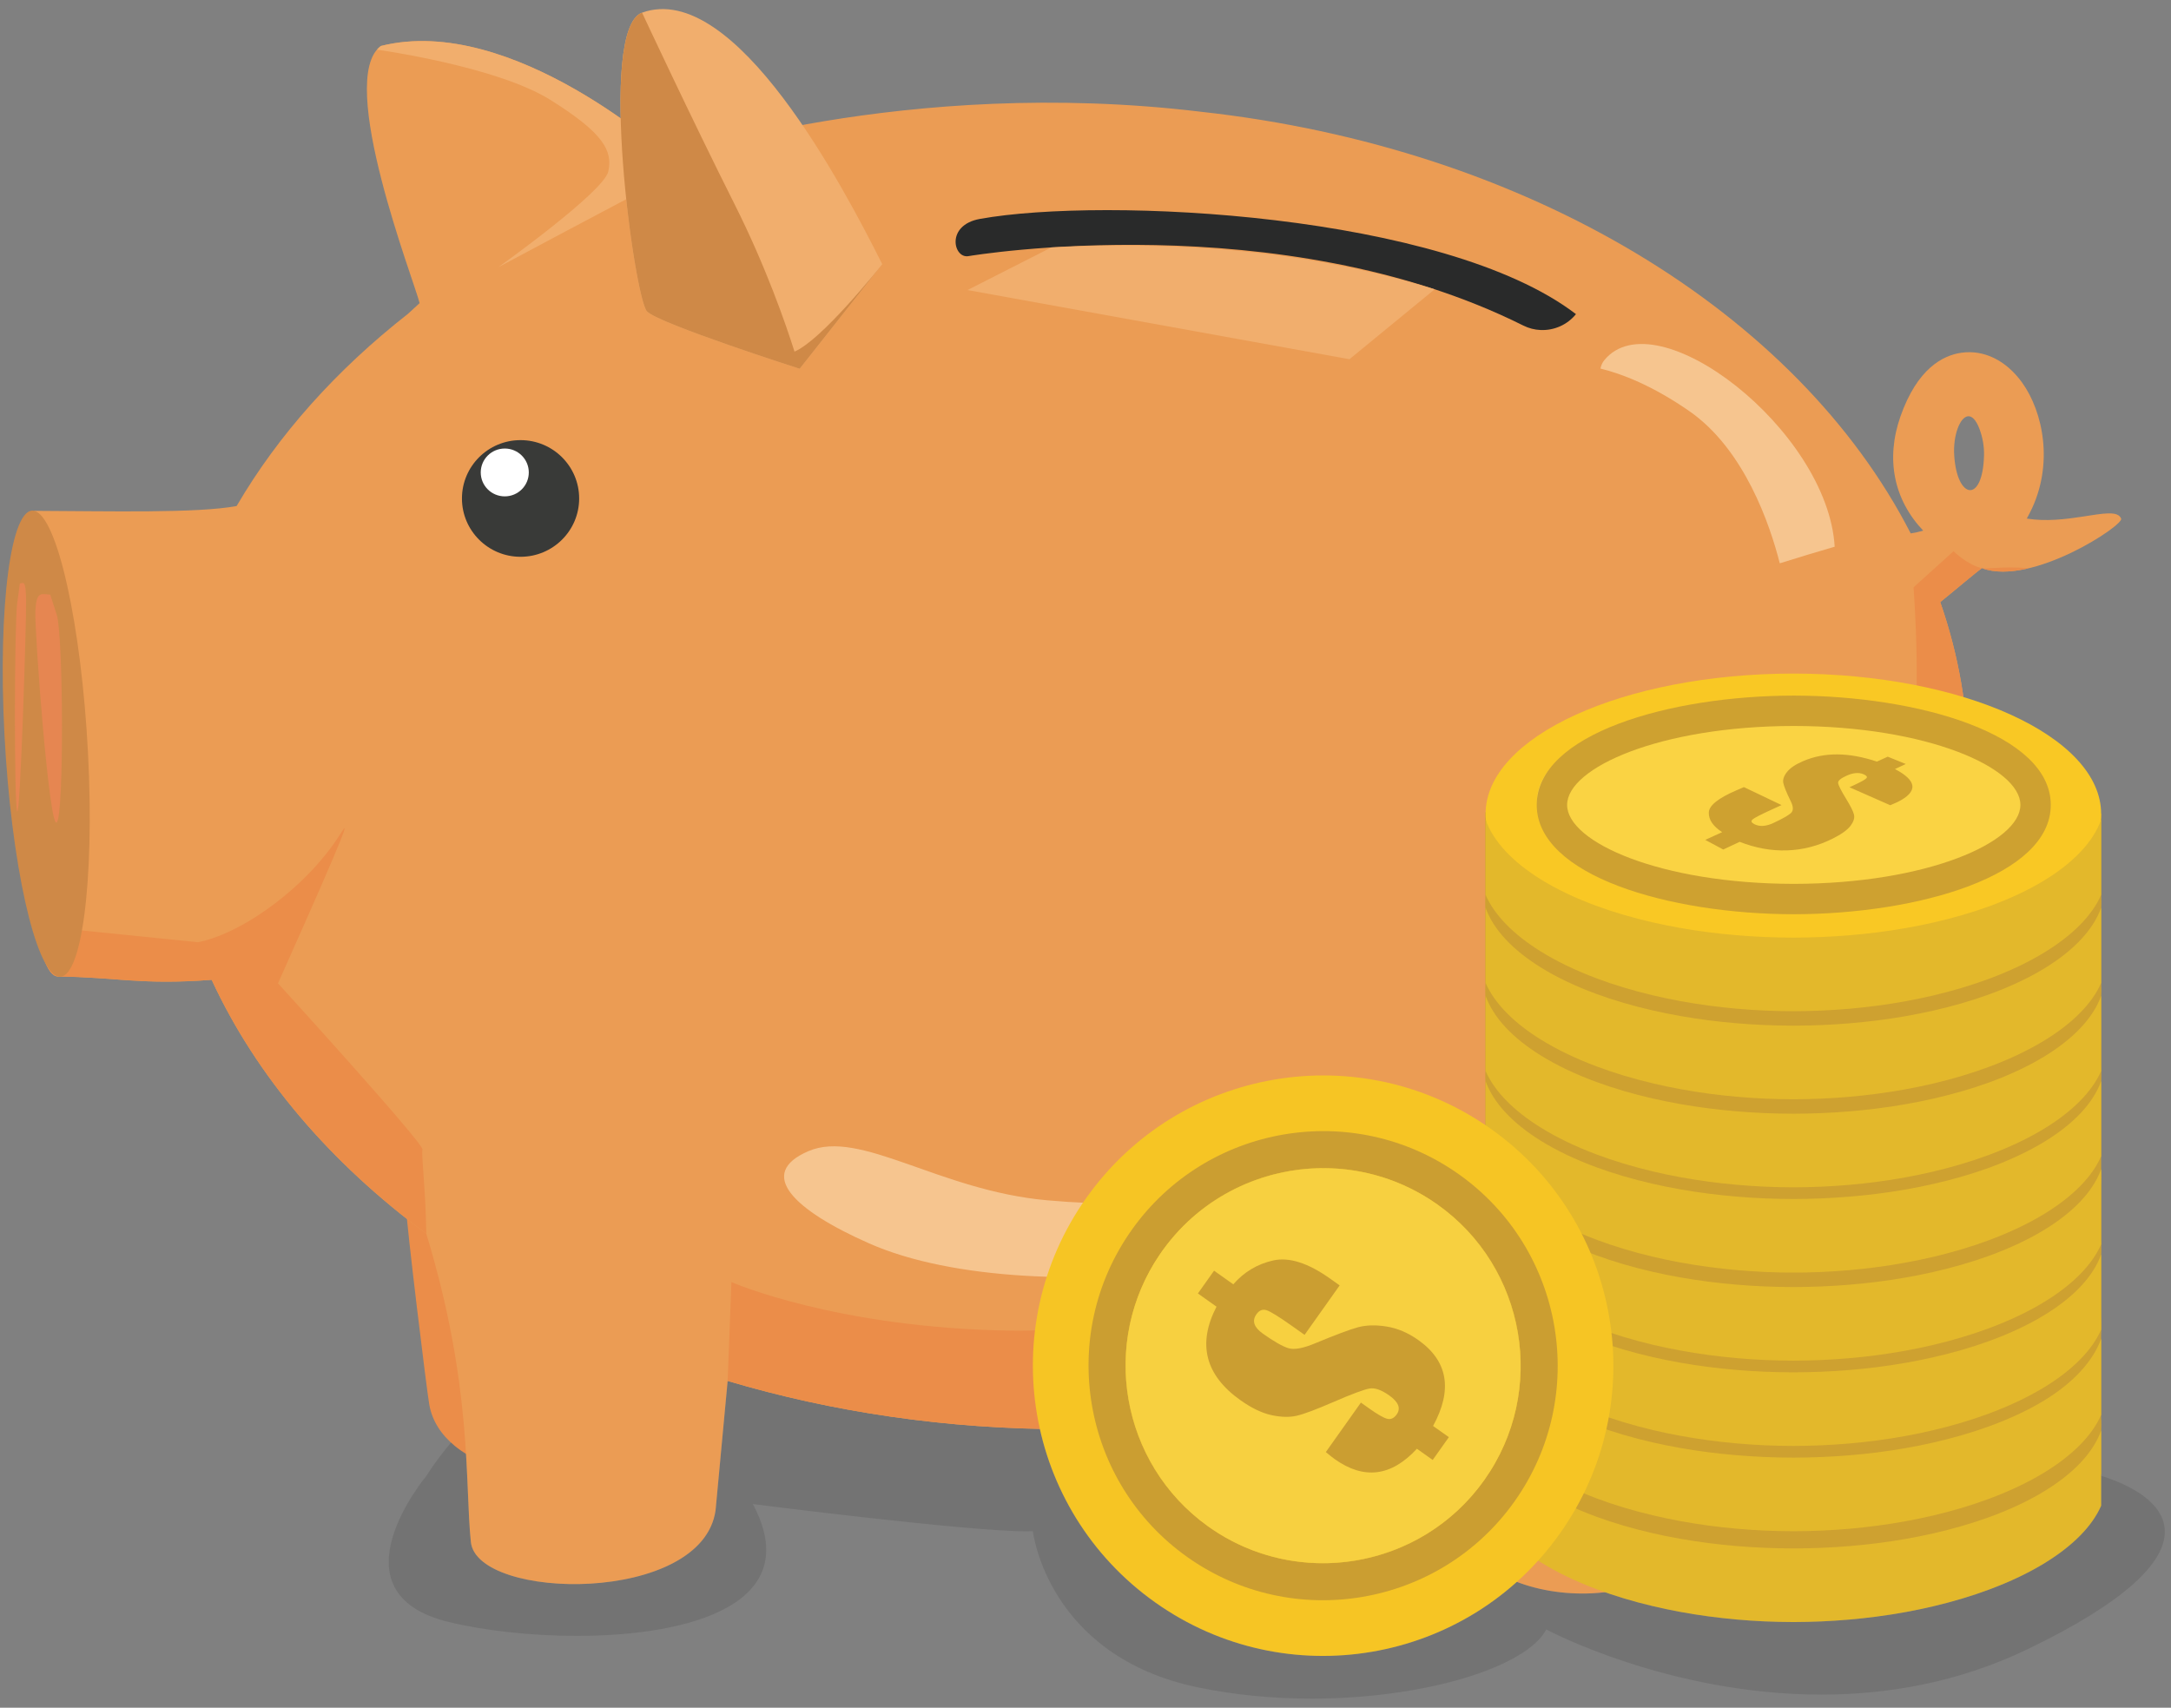 <?xml version="1.0" encoding="UTF-8" standalone="no"?>
<svg width="225px" height="177px" viewBox="0 0 225 177" version="1.1" xmlns="http://www.w3.org/2000/svg" xmlns:xlink="http://www.w3.org/1999/xlink">
    <rect x="0" y="0" width="225" height="177" fill="#808080" stroke="none"/>
    <!-- Generator: sketchtool 3.6.1 (26313) - http://www.bohemiancoding.com/sketch -->
    <title>045F0170-8B6E-4106-9249-1D7CC14DDA4F</title>
    <desc>Created with sketchtool.</desc>
    <defs></defs>
    <g id="Welcome" stroke="none" stroke-width="1" fill="none" fill-rule="evenodd">
        <g id="1-Homepage" transform="translate(-922, -699)">
            <g id="piggie" transform="translate(922, 699)">
                <path d="M135.944,176.058 C132.058,176.058 128.037,175.701 124.149,174.892 C108.523,171.642 107.045,158.708 107.045,158.708 C106.859,158.716 106.649,158.72 106.418,158.72 C100.161,158.72 78.025,155.892 78.025,155.892 C83.531,166.194 71.625,169.555 59.785,169.555 C54.96,169.554 50.144,168.996 46.525,168.121 C34.025,165.101 44.18,152.986 44.18,152.986 C45.333,151.176 46.661,149.528 48.105,148.027 C48.527,153.008 48.491,156.865 48.8,159.819 C49.09,162.595 54.056,164.188 59.523,164.189 C66.11,164.189 73.425,161.875 74.162,156.524 L75.412,143.129 C85.45,146.115 96.352,147.862 107.77,148.103 C109.334,155.119 113.403,161.602 119.73,166.088 C125.011,169.832 131.084,171.632 137.101,171.632 C144.392,171.632 151.6,168.987 157.204,163.957 C159.267,164.755 161.648,165.165 164.006,165.165 C164.788,165.165 165.568,165.12 166.333,165.029 C167.878,165.571 169.528,166.053 171.264,166.463 C173.111,166.902 175.053,167.264 177.076,167.534 C178.953,167.786 180.895,167.964 182.889,168.052 C183.87,168.095 184.86,168.118 185.863,168.121 C186.817,168.118 187.763,168.098 188.7,168.058 C190.692,167.972 192.636,167.801 194.513,167.554 C196.534,167.287 198.477,166.932 200.325,166.497 C202.395,166.01 204.344,165.426 206.136,164.758 C208.322,163.947 210.275,163.015 211.949,161.985 C214.788,160.236 216.818,158.219 217.761,156.061 L217.761,152.964 C225.267,155.31 230.302,161.185 210.233,170.892 C202.961,174.409 195.564,175.642 188.768,175.642 C172.864,175.642 160.255,168.892 160.255,168.892 C158.189,172.804 147.673,176.058 135.944,176.058" id="Fill-205" fill="#000000" opacity="0.1"></path>
                <path d="M134.694,140.464 C134.808,142.959 134.855,145.168 135.122,146.712 C136.782,156.34 159.216,157.077 159.933,146.139 C160.147,142.886 159.607,137.213 160.255,131.065 L134.694,140.464" id="Fill-206" fill="#EB8D49"></path>
                <path d="M42.039,124.709 C42.154,127.204 44.219,144.016 44.485,145.56 C44.783,147.29 45.752,148.733 47.145,149.873 C53.506,155.076 68.708,153.96 69.296,144.987 C69.509,141.735 68.97,136.061 69.618,129.912 L42.039,124.709" id="Fill-207" fill="#EB8D49"></path>
                <path d="M205.622,47.213 C205.484,52.222 202.826,51.767 202.533,47.217 C202.395,45.147 203.123,43.232 203.956,43.146 C204.355,43.104 204.781,43.48 205.149,44.454 C205.493,45.373 205.645,46.299 205.622,47.213 M48.8,159.819 C49.44,165.939 72.813,166.315 74.162,156.524 L75.412,143.129 C86.247,146.352 98.088,148.131 110.498,148.131 C124.432,148.131 137.652,145.89 149.532,141.876 C151.066,147.681 150.588,154.331 151.176,157.74 C152.836,167.368 175.27,168.104 175.987,157.167 C176.319,152.096 174.823,141.141 178.849,131.673 C178.849,131.673 205.039,118.665 203.999,79.451 C203.996,73.567 202.984,67.855 201.085,62.405 C202.926,60.914 204.767,59.331 205.407,58.893 C210.568,60.803 220.227,54.363 219.829,53.749 C219.505,52.903 217.908,53.229 215.773,53.555 C214.083,53.813 212.055,54.071 210.055,53.749 L210.376,53.141 C212.914,48.163 211.736,42.661 209.567,39.651 C207.909,37.351 205.614,36.227 203.269,36.561 C201.348,36.837 198.695,38.212 196.957,43.173 C195.41,47.598 196.278,51.797 199.32,55.001 C198.903,55.122 198.469,55.218 198.024,55.287 C186.28,32.384 158.345,15.308 124.461,11.583 C93.778,7.885 69.471,16.301 69.471,16.301 C69.471,16.301 53.121,1.34 39.476,4.766 C34.769,8.229 42.969,29.236 43.488,31.42 C43.08,31.788 42.676,32.159 42.275,32.533 C34.885,38.321 28.845,45.05 24.524,52.449 C20.43,53.209 11.441,52.98 3.545,52.947 C2.767,57.39 1.274,101.174 6.038,101.214 C11.911,101.266 14.65,102.116 21.937,101.554 C26.565,111.564 34.252,120.537 44.18,127.871 C49.002,143.708 48.16,153.699 48.8,159.819" id="Fill-208" fill="#EB9C54"></path>
                <path d="M74.494,14.849 C71.267,15.68 69.471,16.301 69.471,16.301 C69.471,16.301 53.121,1.34 39.476,4.765 C39.328,4.875 39.192,5.002 39.068,5.146 C39.08,5.147 51.447,6.858 57.019,10.341 C62.593,13.825 63.5,15.633 63.046,17.762 C62.592,19.892 51.637,27.7 51.637,27.7 C51.637,27.7 66.611,19.699 67,19.57 C67,19.57 73.976,16.827 74.974,16.341 C75.222,16.22 75.032,15.667 74.494,14.849" id="Fill-209" fill="#F1AE6D"></path>
                <path d="M178.849,131.673 C184.929,128.426 204.892,113.137 203.999,79.451 C203.996,73.567 202.984,67.855 201.085,62.405 C202.926,60.914 204.767,59.331 205.407,58.893 C205.611,58.938 206.096,58.9 206.772,58.864 C207.662,58.816 208.883,58.768 210.233,58.904 C208.489,59.317 206.786,59.404 205.407,58.893 C203.93,58.572 202.465,57.132 202.465,57.132 L198.317,60.875 C200.536,92.813 191.202,105.483 181.592,119.207 L178.849,131.673" id="Fill-210" fill="#EB8D49"></path>
                <path d="M75.412,143.129 C86.247,146.352 98.088,148.131 110.498,148.131 C124.432,148.131 137.652,145.89 149.532,141.876 L149.829,128.11 C149.829,128.11 122.994,138.177 104.844,137.918 C86.694,137.661 75.805,132.886 75.805,132.886 L75.412,143.129" id="Fill-211" fill="#EB8D49"></path>
                <path d="M3.766,95.962 C4.282,99.179 5.015,101.206 6.038,101.215 C11.91,101.265 14.65,102.116 21.937,101.554 C26.565,111.564 34.251,120.537 44.181,127.871 C44.123,123.372 43.654,119.787 43.784,119.142 C43.914,118.497 28.809,101.915 28.809,101.915 C28.809,101.915 35.42,87.204 35.679,86.042 C35.939,84.881 34.642,88.623 29.457,92.882 C24.271,97.141 20.511,97.657 20.511,97.657 L3.766,95.962" id="Fill-212" fill="#EB8D49"></path>
                <path d="M159.659,34.205 C159.051,34.181 158.444,34.028 157.868,33.739 C132.654,21.15 100.659,26.497 100.37,26.547 C98.82,26.826 97.977,23.336 101.555,22.69 C114.456,20.365 149.67,22.097 163.331,32.559 C162.433,33.67 161.056,34.269 159.659,34.205" id="Fill-213" fill="#292A2A"></path>
                <path d="M60.023,51.665 C60.023,55.004 57.302,57.71 53.947,57.71 C50.597,57.71 47.876,55.004 47.876,51.665 C47.876,48.326 50.597,45.618 53.947,45.618 C57.302,45.618 60.023,48.326 60.023,51.665" id="Fill-214" fill="#393A38"></path>
                <path d="M54.804,48.968 C54.804,50.339 53.689,51.447 52.313,51.447 C50.936,51.447 49.823,50.339 49.823,48.968 C49.823,47.598 50.936,46.489 52.313,46.489 C53.689,46.489 54.804,47.598 54.804,48.968" id="Fill-215" fill="#FFFFFF"></path>
                <path d="M100.273,30.063 L108.963,25.645 C122.439,24.954 135.779,26.009 148.69,29.984 L139.855,37.233 L100.273,30.063" id="Fill-216" fill="#F1AE6D"></path>
                <path d="M3.544,52.947 C5.937,53.498 8.435,64.751 9.123,78.08 C9.812,91.409 8.431,101.767 6.038,101.215 C3.646,100.664 1.148,89.411 0.459,76.082 C-0.229,62.754 1.152,52.395 3.544,52.947" id="Fill-217" fill="#CF8947"></path>
                <path d="M91.434,27.38 C87.541,19.627 76.192,-2.157 66.543,1.312 C61.876,2.989 65.765,30.994 67.062,32.284 C68.358,33.575 82.878,38.221 82.878,38.221 L91.434,27.38" id="Fill-218" fill="#F1AE6D"></path>
                <path d="M66.543,1.312 C61.876,2.989 65.765,30.994 67.062,32.284 C68.358,33.575 82.878,38.221 82.878,38.221 L91.407,27.415 C90.969,27.966 85.161,35.234 82.342,36.444 C81.44,33.592 79.388,27.653 76.139,21.184 C71.601,12.15 66.543,1.312 66.543,1.312" id="Fill-219" fill="#CF8947"></path>
                <path d="M165.867,38.2 C165.932,37.872 166.07,37.575 166.262,37.34 C171.609,30.797 189.436,44.586 190.144,56.665 C188.412,57.167 186.414,57.771 184.455,58.386 C183.443,54.406 180.803,46.573 175.055,42.594 C171.239,39.954 168.097,38.745 165.867,38.2" id="Fill-220" fill="#F6C58F"></path>
                <path d="M90.066,128.871 C82.204,125.393 78.385,121.634 83.778,119.315 C89.173,116.995 97.302,123.403 108.503,124.405 C119.704,125.407 128.747,124.183 133.54,121.644 C138.333,119.107 142.41,120.491 142.949,121.922 C146.128,130.343 107.493,136.582 90.066,128.871" id="Fill-221" fill="#F6C58F"></path>
                <path d="M5.208,61.634 C4.244,61.559 3.761,61.261 3.665,63.352 C3.569,65.444 5.111,86.061 5.883,85.239 C6.654,84.417 6.557,65.817 5.883,63.726 L5.208,61.634" id="Fill-222" fill="#E68651"></path>
                <path d="M2.058,60.482 C2.462,60.408 2.664,60.109 2.705,62.201 C2.745,64.292 2.099,84.909 1.776,84.087 C1.452,83.266 1.493,64.666 1.776,62.574 L2.058,60.482" id="Fill-223" fill="#E68651"></path>
                <path d="M217.76,152.799 L217.769,84.353 L153.932,84.192 L153.956,154.095 L217.76,152.799" id="Fill-224" fill="#CEA130"></path>
                <path d="M185.863,133.121 C168.236,133.149 153.965,139.652 153.965,147.671 C153.965,155.693 168.236,162.199 185.863,162.222 C203.489,162.199 217.761,155.693 217.761,147.671 C217.761,139.652 203.489,133.149 185.863,133.121" id="Fill-225" fill="#CEA130"></path>
                <path d="M185.863,135.55 C171.177,135.566 159.287,140.407 159.287,146.376 C159.287,152.342 171.177,157.18 185.863,157.2 C200.548,157.18 212.438,152.342 212.438,146.376 C212.438,140.407 200.548,135.566 185.863,135.55" id="Fill-226" fill="#FBD821"></path>
                <path d="M184.589,135.776 L184.578,135.352 C185.004,135.342 185.433,135.339 185.861,135.339 L185.916,135.339 L185.916,135.762 L185.863,135.762 C185.436,135.762 185.011,135.766 184.589,135.776 L184.589,135.776 Z M188.463,135.817 C188.04,135.799 187.616,135.786 187.19,135.776 L187.199,135.353 C187.63,135.361 188.057,135.375 188.482,135.392 L188.463,135.817 L188.463,135.817 Z M182.042,135.878 L182.016,135.456 C182.441,135.429 182.866,135.408 183.297,135.392 L183.313,135.814 C182.885,135.83 182.462,135.852 182.042,135.878 L182.042,135.878 Z M191.008,135.97 C190.588,135.935 190.164,135.906 189.736,135.878 L189.76,135.458 C190.194,135.484 190.619,135.513 191.041,135.548 L191.008,135.97 L191.008,135.97 Z M179.501,136.081 L179.458,135.659 C179.88,135.619 180.305,135.578 180.735,135.543 L180.77,135.966 C180.343,136 179.919,136.039 179.501,136.081 L179.501,136.081 Z M193.545,136.23 C193.127,136.178 192.704,136.128 192.278,136.086 L192.319,135.666 C192.751,135.708 193.174,135.756 193.595,135.809 L193.545,136.23 L193.545,136.23 Z M176.972,136.393 L176.909,135.974 C177.329,135.911 177.754,135.856 178.182,135.802 L178.234,136.223 C177.809,136.274 177.386,136.332 176.972,136.393 L176.972,136.393 Z M196.063,136.601 C195.65,136.529 195.229,136.464 194.805,136.4 L194.867,135.98 C195.294,136.044 195.717,136.112 196.136,136.18 L196.063,136.601 L196.063,136.601 Z M174.46,136.818 L174.379,136.402 C174.795,136.323 175.215,136.244 175.641,136.173 L175.713,136.591 C175.289,136.662 174.873,136.739 174.46,136.818 L174.46,136.818 Z M198.561,137.092 C198.154,137 197.739,136.91 197.316,136.83 L197.398,136.414 C197.823,136.497 198.243,136.584 198.654,136.676 L198.561,137.092 L198.561,137.092 Z M171.974,137.371 L171.871,136.962 C172.282,136.858 172.698,136.759 173.122,136.667 L173.215,137.08 C172.794,137.17 172.381,137.269 171.974,137.371 L171.974,137.371 Z M201.029,137.714 C200.629,137.6 200.22,137.49 199.8,137.385 L199.905,136.972 C200.327,137.08 200.74,137.191 201.146,137.307 L201.029,137.714 L201.029,137.714 Z M169.528,138.07 L169.396,137.663 C169.8,137.536 170.211,137.41 170.63,137.293 L170.746,137.703 C170.331,137.819 169.925,137.941 169.528,138.07 L169.528,138.07 Z M203.45,138.495 C203.06,138.353 202.657,138.216 202.247,138.084 L202.379,137.68 C202.795,137.815 203.198,137.954 203.595,138.096 L203.45,138.495 L203.45,138.495 Z M167.138,138.93 L166.978,138.539 C167.37,138.379 167.769,138.228 168.18,138.079 L168.327,138.476 C167.918,138.622 167.522,138.775 167.138,138.93 L167.138,138.93 Z M205.797,139.46 C205.421,139.283 205.032,139.112 204.634,138.951 L204.796,138.559 C205.2,138.722 205.594,138.896 205.977,139.076 L205.797,139.46 L205.797,139.46 Z M164.841,139.999 L164.641,139.626 C165.01,139.43 165.398,139.238 165.796,139.052 L165.976,139.437 C165.582,139.619 165.2,139.81 164.841,139.999 L164.841,139.999 Z M208.026,140.656 C207.683,140.442 207.314,140.23 206.932,140.025 L207.131,139.652 C207.522,139.862 207.899,140.078 208.251,140.299 L208.026,140.656 L208.026,140.656 Z M162.698,141.335 L162.448,140.993 C162.78,140.747 163.14,140.504 163.521,140.268 L163.743,140.629 C163.373,140.859 163.022,141.096 162.698,141.335 L162.698,141.335 Z M210.038,142.164 C209.743,141.892 209.419,141.627 209.07,141.364 L209.321,141.024 C209.683,141.294 210.021,141.573 210.325,141.853 L210.038,142.164 L210.038,142.164 Z M160.86,143.027 L160.535,142.756 C160.801,142.438 161.104,142.122 161.441,141.816 L161.724,142.129 C161.405,142.424 161.113,142.725 160.86,143.027 L160.86,143.027 Z M211.598,144.084 C211.409,143.742 211.173,143.4 210.898,143.067 L211.224,142.797 C211.516,143.149 211.768,143.513 211.97,143.879 L211.598,144.084 L211.598,144.084 Z M159.671,145.162 L159.266,145.046 C159.383,144.637 159.556,144.229 159.783,143.829 L160.151,144.039 C159.943,144.409 159.781,144.787 159.671,145.162 L159.671,145.162 Z M212.649,146.417 L212.226,146.412 L212.438,146.414 L212.226,146.376 C212.226,145.986 212.174,145.596 212.067,145.212 L212.475,145.101 C212.59,145.52 212.649,145.949 212.649,146.376 L212.649,146.417 L212.649,146.417 Z M159.257,147.676 C159.137,147.246 159.076,146.809 159.076,146.376 L159.499,146.36 L159.499,146.376 C159.499,146.771 159.554,147.169 159.665,147.561 L159.257,147.676 L159.257,147.676 Z M211.93,148.942 L211.561,148.732 C211.771,148.363 211.937,147.986 212.046,147.611 L212.454,147.729 C212.334,148.136 212.156,148.545 211.93,148.942 L211.93,148.942 Z M160.52,149.973 C160.225,149.621 159.972,149.259 159.769,148.894 L160.137,148.687 C160.33,149.027 160.567,149.372 160.843,149.703 L160.52,149.973 L160.52,149.973 Z M210.265,150.952 L209.979,150.638 C210.301,150.347 210.593,150.044 210.849,149.743 L211.173,150.016 C210.906,150.332 210.6,150.647 210.265,150.952 L210.265,150.952 Z M162.425,151.74 C162.062,151.469 161.724,151.193 161.422,150.917 L161.708,150.602 C162,150.871 162.326,151.138 162.677,151.4 L162.425,151.74 L162.425,151.74 Z M208.181,152.496 L207.959,152.135 C208.328,151.907 208.682,151.67 209.005,151.429 L209.257,151.771 C208.922,152.016 208.56,152.259 208.181,152.496 L208.181,152.496 Z M164.619,153.11 C164.228,152.903 163.85,152.687 163.497,152.465 L163.722,152.106 C164.067,152.321 164.437,152.535 164.816,152.736 L164.619,153.11 L164.619,153.11 Z M205.903,153.707 L205.726,153.323 C206.118,153.141 206.501,152.952 206.862,152.76 L207.06,153.135 C206.692,153.331 206.302,153.523 205.903,153.707 L205.903,153.707 Z M166.955,154.2 C166.553,154.038 166.155,153.863 165.774,153.686 L165.951,153.303 C166.328,153.478 166.72,153.647 167.113,153.808 L166.955,154.2 L166.955,154.2 Z M203.519,154.68 L203.377,154.281 C203.783,154.137 204.179,153.984 204.563,153.828 L204.722,154.22 C204.332,154.379 203.932,154.531 203.519,154.68 L203.519,154.68 Z M169.374,155.077 C168.958,154.945 168.551,154.806 168.155,154.662 L168.299,154.264 C168.691,154.405 169.093,154.54 169.502,154.673 L169.374,155.077 L169.374,155.077 Z M201.068,155.464 L200.955,155.054 C201.369,154.938 201.775,154.817 202.173,154.689 L202.301,155.093 C201.899,155.221 201.488,155.346 201.068,155.464 L201.068,155.464 Z M171.848,155.783 C171.425,155.676 171.012,155.563 170.605,155.45 L170.721,155.042 C171.123,155.157 171.532,155.266 171.949,155.372 L171.848,155.783 L171.848,155.783 Z M198.576,156.09 L198.485,155.676 C198.906,155.582 199.319,155.485 199.724,155.381 L199.827,155.795 C199.419,155.898 199,155.997 198.576,156.09 L198.576,156.09 Z M174.353,156.34 C173.927,156.259 173.509,156.17 173.094,156.078 L173.188,155.665 C173.595,155.755 174.014,155.842 174.435,155.925 L174.353,156.34 L174.353,156.34 Z M196.056,156.581 L195.987,156.163 C196.409,156.092 196.827,156.016 197.238,155.935 L197.32,156.352 C196.905,156.432 196.483,156.508 196.056,156.581 L196.056,156.581 Z M176.886,156.772 C176.456,156.708 176.035,156.645 175.619,156.573 L175.686,156.155 C176.103,156.226 176.522,156.292 176.947,156.354 L176.886,156.772 L176.886,156.772 Z M193.516,156.951 L193.464,156.529 C193.89,156.478 194.312,156.421 194.728,156.362 L194.789,156.781 C194.371,156.841 193.946,156.9 193.516,156.951 L193.516,156.951 Z M179.43,157.086 C179.003,157.044 178.577,156.994 178.154,156.942 L178.209,156.522 C178.626,156.574 179.048,156.622 179.474,156.664 L179.43,157.086 L179.43,157.086 Z M190.962,157.207 L190.93,156.784 C191.355,156.751 191.779,156.713 192.2,156.671 L192.241,157.091 C191.818,157.136 191.393,157.173 190.962,157.207 L190.962,157.207 Z M181.988,157.294 C181.558,157.267 181.134,157.237 180.71,157.203 L180.743,156.781 C181.165,156.815 181.587,156.845 182.016,156.871 L181.988,157.294 L181.988,157.294 Z M188.4,157.36 L188.384,156.937 C188.811,156.92 189.237,156.9 189.659,156.874 L189.682,157.297 C189.259,157.322 188.833,157.344 188.4,157.36 L188.4,157.36 Z M184.553,157.398 C184.124,157.387 183.694,157.374 183.271,157.358 L183.289,156.934 C183.711,156.951 184.134,156.964 184.561,156.973 L184.553,157.398 L184.553,157.398 Z M185.863,157.411 L185.837,157.2 L185.837,156.987 L185.863,156.987 C186.281,156.987 186.698,156.984 187.111,156.973 L187.118,157.398 C186.701,157.408 186.284,157.41 185.863,157.411 L185.863,157.411 Z" id="Fill-227" fill="#CCB131"></path>
                <path d="M189.657,143.541 C189.582,142.228 188.283,141.501 186.765,141.501 C186.137,141.501 185.272,141.809 185.28,142.419 C185.294,144.266 194.102,143.829 194.572,148.296 C194.91,151.511 191.47,152.719 188.565,152.719 C188.269,152.719 187.977,152.699 187.707,152.677 L187.751,154.093 L186.168,154.093 L186.139,152.35 C184.945,151.981 184.05,151.341 183.478,150.751 L183.193,152.394 L178.93,152.394 L179.224,147.211 L183.516,147.211 C183.499,148.878 185.474,149.164 186.465,149.202 C187.29,149.202 188.463,149.038 188.428,148.197 C188.366,146.668 179.519,147.309 179.771,142.578 C179.906,140.046 182.911,138.946 184.975,138.946 C185.291,138.946 185.608,138.96 185.923,138.993 L185.904,137.809 L187.232,137.809 L187.28,139.238 C188.179,139.501 188.961,139.93 189.47,140.631 L189.601,139.238 L193.236,139.238 L193.67,143.541 L189.657,143.541" id="Fill-228" fill="#CCB131"></path>
                <path d="M211.949,154.512 C210.284,155.537 208.329,156.458 206.136,157.256 C204.346,157.904 202.398,158.47 200.325,158.94 C198.479,159.358 196.537,159.7 194.513,159.955 C192.638,160.189 190.695,160.351 188.7,160.432 C187.765,160.468 186.82,160.49 185.863,160.49 C184.859,160.49 183.867,160.468 182.889,160.426 C180.893,160.343 178.951,160.177 177.076,159.936 C175.05,159.678 173.107,159.331 171.264,158.91 C169.187,158.432 167.242,157.861 165.45,157.203 C163.256,156.397 161.301,155.463 159.641,154.428 C156.77,152.637 154.779,150.545 153.965,148.274 L153.965,156.061 C154.893,158.185 156.871,160.172 159.641,161.901 C161.308,162.942 163.265,163.886 165.45,164.709 C167.245,165.382 169.193,165.974 171.264,166.463 C173.111,166.902 175.053,167.264 177.076,167.534 C178.953,167.786 180.895,167.964 182.889,168.052 C183.87,168.095 184.86,168.118 185.863,168.121 C186.817,168.118 187.763,168.098 188.7,168.058 C190.692,167.972 192.636,167.801 194.513,167.554 C196.534,167.287 198.477,166.932 200.325,166.497 C202.395,166.01 204.344,165.426 206.136,164.758 C208.322,163.947 210.275,163.015 211.949,161.985 C214.788,160.236 216.818,158.219 217.761,156.061 L217.761,148.274 C216.932,150.58 214.891,152.703 211.949,154.512" id="Fill-229" fill="#E3B82B"></path>
                <path d="M185.863,122.85 C168.236,122.873 153.965,129.379 153.965,137.401 C153.965,145.42 168.236,151.924 185.863,151.95 C203.489,151.924 217.761,147.073 217.761,137.401 C217.761,129.379 203.489,122.873 185.863,122.85" id="Fill-230" fill="#CEA130"></path>
                <path d="M185.863,124.991 C171.177,125.01 159.287,129.848 159.287,135.816 C159.287,141.783 171.177,146.622 185.863,146.64 C200.548,146.622 212.438,141.783 212.438,135.816 C212.438,129.848 200.548,125.01 185.863,124.991" id="Fill-231" fill="#FBD821"></path>
                <path d="M184.589,125.215 L184.578,124.792 C185.004,124.783 185.433,124.778 185.861,124.778 L185.916,124.778 L185.916,125.203 L185.863,125.203 C185.436,125.203 185.011,125.207 184.589,125.215 L184.589,125.215 Z M188.463,125.257 C188.04,125.239 187.616,125.227 187.19,125.217 L187.199,124.794 C187.63,124.802 188.057,124.816 188.482,124.833 L188.463,125.257 L188.463,125.257 Z M182.042,125.319 L182.016,124.896 C182.441,124.87 182.866,124.849 183.297,124.833 L183.313,125.255 C182.885,125.272 182.462,125.293 182.042,125.319 L182.042,125.319 Z M191.008,125.411 C190.588,125.377 190.164,125.345 189.736,125.321 L189.76,124.897 C190.194,124.923 190.619,124.954 191.041,124.988 L191.008,125.411 L191.008,125.411 Z M179.501,125.522 L179.458,125.1 C179.88,125.057 180.305,125.019 180.735,124.984 L180.77,125.406 C180.343,125.442 179.919,125.48 179.501,125.522 L179.501,125.522 Z M193.545,125.671 C193.127,125.619 192.704,125.571 192.278,125.527 L192.319,125.106 C192.751,125.149 193.174,125.197 193.595,125.251 L193.545,125.671 L193.545,125.671 Z M176.972,125.834 L176.909,125.415 C177.329,125.353 177.754,125.295 178.182,125.244 L178.234,125.663 C177.809,125.716 177.386,125.772 176.972,125.834 L176.972,125.834 Z M196.063,126.041 C195.65,125.971 195.229,125.904 194.805,125.842 L194.867,125.421 C195.294,125.484 195.717,125.551 196.136,125.623 L196.063,126.041 L196.063,126.041 Z M174.46,126.26 L174.379,125.844 C174.795,125.763 175.215,125.687 175.641,125.613 L175.713,126.032 C175.289,126.103 174.873,126.18 174.46,126.26 L174.46,126.26 Z M198.561,126.533 C198.154,126.44 197.739,126.353 197.316,126.268 L197.398,125.854 C197.823,125.938 198.243,126.025 198.654,126.118 L198.561,126.533 L198.561,126.533 Z M171.974,126.812 L171.871,126.403 C172.282,126.299 172.698,126.199 173.122,126.106 L173.215,126.52 C172.794,126.613 172.381,126.712 171.974,126.812 L171.974,126.812 Z M201.029,127.156 C200.629,127.041 200.22,126.931 199.8,126.824 L199.905,126.415 C200.327,126.521 200.74,126.633 201.146,126.748 L201.029,127.156 L201.029,127.156 Z M169.528,127.509 L169.396,127.105 C169.8,126.977 170.211,126.853 170.63,126.733 L170.746,127.141 C170.331,127.26 169.925,127.382 169.528,127.509 L169.528,127.509 Z M203.45,127.935 C203.06,127.794 202.657,127.657 202.247,127.525 L202.379,127.121 C202.795,127.255 203.198,127.392 203.595,127.538 L203.45,127.935 L203.45,127.935 Z M167.138,128.372 L166.978,127.979 C167.37,127.822 167.769,127.669 168.18,127.52 L168.327,127.919 C167.918,128.063 167.522,128.217 167.138,128.372 L167.138,128.372 Z M205.797,128.901 C205.421,128.724 205.032,128.553 204.634,128.391 L204.796,127.999 C205.2,128.165 205.594,128.337 205.977,128.515 L205.797,128.901 L205.797,128.901 Z M164.841,129.442 L164.641,129.066 C165.01,128.873 165.398,128.678 165.796,128.494 L165.976,128.88 C165.582,129.059 165.2,129.249 164.841,129.442 L164.841,129.442 Z M208.026,130.099 C207.683,129.884 207.314,129.67 206.932,129.465 L207.131,129.093 C207.522,129.302 207.899,129.519 208.251,129.74 L208.026,130.099 L208.026,130.099 Z M162.698,130.776 L162.448,130.434 C162.78,130.19 163.14,129.945 163.521,129.709 L163.743,130.07 C163.373,130.301 163.022,130.538 162.698,130.776 L162.698,130.776 Z M210.038,131.604 C209.743,131.336 209.419,131.067 209.07,130.807 L209.321,130.464 C209.683,130.735 210.021,131.015 210.325,131.292 L210.038,131.604 L210.038,131.604 Z M160.86,132.47 L160.535,132.196 C160.801,131.879 161.104,131.563 161.441,131.258 L161.724,131.57 C161.405,131.863 161.113,132.164 160.86,132.47 L160.86,132.47 Z M211.598,133.524 C211.409,133.185 211.173,132.841 210.898,132.508 L211.224,132.238 C211.516,132.591 211.768,132.954 211.97,133.32 L211.598,133.524 L211.598,133.524 Z M159.671,134.604 L159.266,134.489 C159.383,134.077 159.556,133.669 159.783,133.27 L160.151,133.48 C159.943,133.851 159.781,134.229 159.671,134.604 L159.671,134.604 Z M212.649,135.858 L212.226,135.851 L212.438,135.854 L212.226,135.816 C212.226,135.427 212.174,135.036 212.067,134.654 L212.475,134.541 C212.59,134.961 212.649,135.388 212.649,135.816 L212.649,135.858 L212.649,135.858 Z M159.257,137.117 C159.137,136.688 159.076,136.25 159.076,135.816 L159.499,135.803 L159.499,135.816 C159.499,136.211 159.554,136.611 159.665,137.001 L159.257,137.117 L159.257,137.117 Z M211.93,138.383 L211.561,138.173 C211.771,137.804 211.937,137.425 212.046,137.05 L212.454,137.17 C212.334,137.577 212.156,137.986 211.93,138.383 L211.93,138.383 Z M160.52,139.416 C160.225,139.06 159.972,138.699 159.769,138.336 L160.137,138.127 C160.33,138.47 160.567,138.811 160.843,139.145 L160.52,139.416 L160.52,139.416 Z M210.265,140.392 L209.979,140.078 C210.301,139.785 210.593,139.485 210.849,139.183 L211.173,139.455 C210.906,139.772 210.6,140.088 210.265,140.392 L210.265,140.392 Z M162.425,141.181 C162.062,140.912 161.724,140.635 161.422,140.357 L161.708,140.043 C162,140.312 162.326,140.58 162.677,140.841 L162.425,141.181 L162.425,141.181 Z M208.181,141.936 L207.959,141.575 C208.328,141.346 208.682,141.11 209.005,140.871 L209.257,141.214 C208.922,141.458 208.56,141.701 208.181,141.936 L208.181,141.936 Z M164.619,142.553 C164.228,142.345 163.85,142.128 163.497,141.908 L163.722,141.547 C164.067,141.763 164.437,141.974 164.816,142.179 L164.619,142.553 L164.619,142.553 Z M205.903,143.148 L205.726,142.764 C206.118,142.581 206.501,142.395 206.862,142.202 L207.06,142.576 C206.692,142.77 206.302,142.964 205.903,143.148 L205.903,143.148 Z M166.955,143.64 C166.553,143.479 166.155,143.305 165.774,143.127 L165.951,142.742 C166.328,142.918 166.72,143.089 167.113,143.249 L166.955,143.64 L166.955,143.64 Z M203.519,144.121 L203.377,143.722 C203.783,143.578 204.179,143.425 204.563,143.269 L204.722,143.661 C204.332,143.82 203.932,143.972 203.519,144.121 L203.519,144.121 Z M169.374,144.518 C168.958,144.384 168.551,144.246 168.155,144.103 L168.299,143.705 C168.691,143.845 169.093,143.983 169.502,144.114 L169.374,144.518 L169.374,144.518 Z M201.068,144.905 L200.955,144.496 C201.369,144.379 201.775,144.255 202.173,144.13 L202.301,144.534 C201.899,144.66 201.488,144.787 201.068,144.905 L201.068,144.905 Z M171.848,145.223 C171.425,145.117 171.012,145.005 170.605,144.891 L170.721,144.482 C171.123,144.596 171.532,144.706 171.949,144.812 L171.848,145.223 L171.848,145.223 Z M198.576,145.531 L198.485,145.117 C198.906,145.023 199.319,144.926 199.724,144.824 L199.827,145.235 C199.419,145.339 199,145.436 198.576,145.531 L198.576,145.531 Z M174.353,145.783 C173.927,145.698 173.509,145.612 173.094,145.52 L173.188,145.105 C173.595,145.198 174.014,145.282 174.435,145.366 L174.353,145.783 L174.353,145.783 Z M196.056,146.021 L195.987,145.605 C196.409,145.533 196.827,145.457 197.238,145.376 L197.32,145.792 C196.905,145.873 196.483,145.949 196.056,146.021 L196.056,146.021 Z M176.886,146.213 C176.456,146.151 176.035,146.083 175.619,146.012 L175.686,145.596 C176.103,145.665 176.522,145.733 176.947,145.795 L176.886,146.213 L176.886,146.213 Z M193.516,146.392 L193.464,145.97 C193.89,145.918 194.312,145.862 194.728,145.802 L194.789,146.222 C194.371,146.284 193.946,146.341 193.516,146.392 L193.516,146.392 Z M179.43,146.528 C179.003,146.485 178.577,146.437 178.154,146.384 L178.209,145.965 C178.626,146.017 179.048,146.063 179.474,146.107 L179.43,146.528 L179.43,146.528 Z M190.962,146.65 L190.93,146.227 C191.355,146.192 191.779,146.154 192.2,146.111 L192.241,146.534 C191.818,146.575 191.393,146.614 190.962,146.65 L190.962,146.65 Z M181.988,146.734 C181.558,146.709 181.134,146.678 180.71,146.645 L180.743,146.222 C181.165,146.255 181.587,146.285 182.016,146.312 L181.988,146.734 L181.988,146.734 Z M188.4,146.801 L188.384,146.377 C188.811,146.36 189.237,146.341 189.659,146.314 L189.682,146.737 C189.259,146.764 188.833,146.784 188.4,146.801 L188.4,146.801 Z M184.553,146.839 C184.124,146.829 183.694,146.815 183.271,146.799 L183.289,146.376 C183.711,146.392 184.134,146.404 184.561,146.414 L184.553,146.839 L184.553,146.839 Z M185.863,146.853 L185.837,146.64 L185.837,146.428 L185.863,146.428 C186.281,146.428 186.698,146.423 187.111,146.416 L187.118,146.839 C186.701,146.848 186.284,146.852 185.863,146.853 L185.863,146.853 Z" id="Fill-232" fill="#CCB131"></path>
                <path d="M189.657,131.549 C189.582,130.234 188.283,129.506 186.765,129.506 C186.137,129.506 185.272,129.818 185.28,130.428 C185.294,132.276 194.102,131.837 194.572,136.302 C194.91,139.519 191.47,140.728 188.565,140.728 C188.269,140.728 187.977,140.706 187.707,140.685 L187.751,142.1 L186.168,142.1 L186.139,140.357 C184.945,139.991 184.05,139.349 183.478,138.758 L183.193,140.402 L178.93,140.402 L179.224,135.218 L183.516,135.218 C183.499,136.886 185.474,137.168 186.465,137.209 C187.29,137.209 188.463,137.046 188.428,136.205 C188.366,134.678 179.519,135.317 179.771,130.586 C179.906,128.055 182.911,126.954 184.975,126.954 C185.291,126.954 185.608,126.97 185.923,127.001 L185.904,125.818 L187.232,125.818 L187.28,127.245 C188.179,127.508 188.961,127.936 189.47,128.64 L189.601,127.245 L193.236,127.245 L193.67,131.549 L189.657,131.549" id="Fill-233" fill="#CCB131"></path>
                <path d="M211.949,145.1 C210.284,146.122 208.329,147.045 206.136,147.841 C204.346,148.49 202.398,149.057 200.325,149.527 C198.479,149.945 196.537,150.288 194.513,150.543 C192.638,150.776 190.695,150.939 188.7,151.018 C187.765,151.056 186.82,151.078 185.863,151.079 C184.859,151.078 183.867,151.055 182.889,151.013 C180.893,150.927 178.951,150.763 177.076,150.524 C175.05,150.266 173.107,149.918 171.264,149.497 C169.187,149.022 167.242,148.448 165.45,147.792 C163.256,146.985 161.301,146.051 159.641,145.014 C156.77,143.224 154.779,141.131 153.965,138.861 L153.965,146.648 C154.893,148.771 156.871,150.76 159.641,152.489 C161.308,153.53 163.265,154.475 165.45,155.297 C167.245,155.972 169.193,156.56 171.264,157.05 C173.111,157.49 175.053,157.851 177.076,158.122 C178.953,158.375 180.895,158.548 182.889,158.64 C183.87,158.682 184.86,158.707 185.863,158.708 C186.817,158.707 187.763,158.685 188.7,158.645 C190.692,158.56 192.636,158.39 194.513,158.139 C196.534,157.875 198.477,157.515 200.325,157.083 C202.395,156.597 204.344,156.014 206.136,155.348 C208.322,154.536 210.275,153.602 211.949,152.571 C214.788,150.823 216.818,148.806 217.761,146.648 L217.761,138.762 C216.932,141.067 214.891,143.289 211.949,145.1" id="Fill-234" fill="#E3B82B"></path>
                <path d="M185.863,114.87 C168.236,114.893 153.965,121.399 153.965,129.42 C153.965,137.44 168.236,143.944 185.863,143.97 C203.489,143.944 217.761,137.44 217.761,129.42 C217.761,121.399 203.489,114.893 185.863,114.87" id="Fill-235" fill="#CEA130"></path>
                <path d="M185.863,117.297 C171.177,117.315 159.287,122.155 159.287,128.122 C159.287,134.089 171.177,138.931 185.863,138.948 C200.548,138.931 212.438,134.089 212.438,128.122 C212.438,122.155 200.548,117.315 185.863,117.297" id="Fill-236" fill="#FBD821"></path>
                <path d="M184.589,117.522 L184.578,117.099 C185.004,117.091 185.433,117.086 185.861,117.085 L185.916,117.085 L185.916,117.51 L185.863,117.51 C185.436,117.51 185.011,117.512 184.589,117.522 L184.589,117.522 Z M188.463,117.564 C188.04,117.548 187.616,117.534 187.19,117.524 L187.199,117.1 C187.63,117.108 188.057,117.122 188.482,117.14 L188.463,117.564 L188.463,117.564 Z M182.042,117.626 L182.016,117.203 C182.441,117.177 182.866,117.154 183.297,117.137 L183.313,117.562 C182.885,117.578 182.462,117.6 182.042,117.626 L182.042,117.626 Z M191.008,117.718 C190.588,117.685 190.164,117.654 189.736,117.628 L189.76,117.204 C190.194,117.229 190.619,117.259 191.041,117.295 L191.008,117.718 L191.008,117.718 Z M179.501,117.829 L179.458,117.407 C179.88,117.363 180.305,117.326 180.735,117.29 L180.77,117.713 C180.343,117.748 179.919,117.786 179.501,117.829 L179.501,117.829 Z M193.545,117.977 C193.127,117.926 192.704,117.879 192.278,117.832 L192.319,117.412 C192.751,117.456 193.174,117.504 193.595,117.557 L193.545,117.977 L193.545,117.977 Z M176.972,118.139 L176.909,117.72 C177.329,117.658 177.754,117.602 178.182,117.55 L178.234,117.97 C177.809,118.022 177.386,118.079 176.972,118.139 L176.972,118.139 Z M196.063,118.347 C195.65,118.275 195.229,118.211 194.805,118.147 L194.867,117.728 C195.294,117.792 195.717,117.858 196.136,117.929 L196.063,118.347 L196.063,118.347 Z M174.46,118.568 L174.379,118.15 C174.795,118.07 175.215,117.994 175.641,117.921 L175.713,118.339 C175.289,118.409 174.873,118.487 174.46,118.568 L174.46,118.568 Z M198.561,118.837 C198.154,118.746 197.739,118.66 197.316,118.576 L197.398,118.162 C197.823,118.243 198.243,118.332 198.654,118.424 L198.561,118.837 L198.561,118.837 Z M171.974,119.12 L171.871,118.71 C172.282,118.605 172.698,118.506 173.122,118.413 L173.215,118.826 C172.794,118.92 172.381,119.017 171.974,119.12 L171.974,119.12 Z M201.029,119.462 C200.629,119.348 200.22,119.238 199.8,119.132 L199.905,118.721 C200.327,118.827 200.74,118.939 201.146,119.054 L201.029,119.462 L201.029,119.462 Z M169.528,119.816 L169.396,119.413 C169.8,119.284 170.211,119.16 170.63,119.04 L170.746,119.449 C170.331,119.565 169.925,119.688 169.528,119.816 L169.528,119.816 Z M203.45,120.242 C203.06,120.1 202.657,119.964 202.247,119.832 L202.379,119.428 C202.795,119.562 203.198,119.699 203.595,119.843 L203.45,120.242 L203.45,120.242 Z M167.138,120.679 L166.978,120.287 C167.37,120.129 167.769,119.975 168.18,119.826 L168.327,120.224 C167.918,120.372 167.522,120.523 167.138,120.679 L167.138,120.679 Z M205.797,121.208 C205.421,121.031 205.032,120.86 204.634,120.698 L204.796,120.306 C205.2,120.471 205.594,120.643 205.977,120.823 L205.797,121.208 L205.797,121.208 Z M164.841,121.748 L164.641,121.374 C165.01,121.178 165.398,120.985 165.796,120.8 L165.976,121.184 C165.582,121.366 165.2,121.555 164.841,121.748 L164.841,121.748 Z M208.026,122.405 C207.683,122.19 207.314,121.978 206.932,121.772 L207.131,121.399 C207.522,121.61 207.899,121.826 208.251,122.044 L208.026,122.405 L208.026,122.405 Z M162.698,123.082 L162.448,122.743 C162.78,122.497 163.14,122.252 163.521,122.016 L163.743,122.377 C163.373,122.607 163.022,122.844 162.698,123.082 L162.698,123.082 Z M210.038,123.91 C209.743,123.642 209.419,123.373 209.07,123.113 L209.321,122.771 C209.683,123.043 210.021,123.319 210.325,123.6 L210.038,123.91 L210.038,123.91 Z M160.86,124.776 L160.535,124.502 C160.801,124.185 161.104,123.869 161.441,123.564 L161.724,123.876 C161.405,124.17 161.113,124.471 160.86,124.776 L160.86,124.776 Z M211.598,125.83 C211.409,125.49 211.173,125.147 210.898,124.814 L211.224,124.545 C211.516,124.897 211.768,125.261 211.97,125.626 L211.598,125.83 L211.598,125.83 Z M159.671,126.912 L159.266,126.795 C159.383,126.386 159.556,125.975 159.783,125.579 L160.151,125.787 C159.943,126.158 159.781,126.535 159.671,126.912 L159.671,126.912 Z M212.649,128.165 L212.226,128.158 L212.438,128.162 L212.226,128.122 C212.226,127.734 212.174,127.343 212.067,126.96 L212.475,126.847 C212.59,127.267 212.649,127.697 212.649,128.122 L212.649,128.165 L212.649,128.165 Z M159.257,129.423 C159.137,128.996 159.076,128.557 159.076,128.122 L159.499,128.108 L159.499,128.122 C159.499,128.519 159.554,128.916 159.665,129.31 L159.257,129.423 L159.257,129.423 Z M211.93,130.689 L211.561,130.479 C211.771,130.11 211.937,129.733 212.046,129.357 L212.454,129.476 C212.334,129.884 212.156,130.292 211.93,130.689 L211.93,130.689 Z M160.52,131.721 C160.225,131.369 159.972,131.005 159.769,130.644 L160.137,130.434 C160.33,130.776 160.567,131.119 160.843,131.451 L160.52,131.721 L160.52,131.721 Z M210.265,132.699 L209.979,132.386 C210.301,132.092 210.593,131.792 210.849,131.489 L211.173,131.762 C210.906,132.078 210.6,132.394 210.265,132.699 L210.265,132.699 Z M162.425,133.487 C162.062,133.217 161.724,132.94 161.422,132.663 L161.708,132.349 C162,132.618 162.326,132.887 162.677,133.147 L162.425,133.487 L162.425,133.487 Z M208.181,134.243 L207.959,133.882 C208.328,133.655 208.682,133.417 209.005,133.178 L209.257,133.52 C208.922,133.765 208.56,134.009 208.181,134.243 L208.181,134.243 Z M164.619,134.858 C164.228,134.649 163.85,134.435 163.497,134.214 L163.722,133.854 C164.067,134.068 164.437,134.281 164.816,134.484 L164.619,134.858 L164.619,134.858 Z M205.903,135.457 L205.726,135.07 C206.118,134.89 206.501,134.701 206.862,134.51 L207.06,134.883 C206.692,135.078 206.302,135.27 205.903,135.457 L205.903,135.457 Z M166.955,135.948 C166.553,135.785 166.155,135.611 165.774,135.433 L165.951,135.048 C166.328,135.225 166.72,135.394 167.113,135.556 L166.955,135.948 L166.955,135.948 Z M203.519,136.427 L203.377,136.029 C203.783,135.883 204.179,135.731 204.563,135.575 L204.722,135.969 C204.332,136.128 203.932,136.28 203.519,136.427 L203.519,136.427 Z M169.374,136.824 C168.958,136.691 168.551,136.552 168.155,136.41 L168.299,136.012 C168.691,136.152 169.093,136.288 169.502,136.42 L169.374,136.824 L169.374,136.824 Z M201.068,137.211 L200.955,136.803 C201.369,136.687 201.775,136.564 202.173,136.436 L202.301,136.839 C201.899,136.968 201.488,137.093 201.068,137.211 L201.068,137.211 Z M171.848,137.529 C171.425,137.424 171.012,137.313 170.605,137.197 L170.721,136.79 C171.123,136.902 171.532,137.014 171.949,137.119 L171.848,137.529 L171.848,137.529 Z M198.576,137.837 L198.485,137.424 C198.906,137.329 199.319,137.233 199.724,137.131 L199.827,137.542 C199.419,137.646 199,137.745 198.576,137.837 L198.576,137.837 Z M174.353,138.09 C173.927,138.006 173.509,137.918 173.094,137.826 L173.188,137.412 C173.595,137.503 174.014,137.592 174.435,137.674 L174.353,138.09 L174.353,138.09 Z M196.056,138.328 L195.987,137.91 C196.409,137.84 196.827,137.762 197.238,137.682 L197.32,138.099 C196.905,138.18 196.483,138.256 196.056,138.328 L196.056,138.328 Z M176.886,138.52 C176.456,138.458 176.035,138.39 175.619,138.32 L175.686,137.901 C176.103,137.974 176.522,138.039 176.947,138.1 L176.886,138.52 L176.886,138.52 Z M193.516,138.698 L193.464,138.277 C193.89,138.225 194.312,138.168 194.728,138.109 L194.789,138.528 C194.371,138.591 193.946,138.645 193.516,138.698 L193.516,138.698 Z M179.43,138.835 C179.003,138.791 178.577,138.743 178.154,138.692 L178.209,138.271 C178.626,138.321 179.048,138.368 179.474,138.414 L179.43,138.835 L179.43,138.835 Z M190.962,138.955 L190.93,138.534 C191.355,138.498 191.779,138.461 192.2,138.421 L192.241,138.841 C191.818,138.881 191.393,138.921 190.962,138.955 L190.962,138.955 Z M181.988,139.042 C181.558,139.015 181.134,138.985 180.71,138.952 L180.743,138.528 C181.165,138.562 181.587,138.593 182.016,138.618 L181.988,139.042 L181.988,139.042 Z M188.4,139.108 L188.384,138.685 C188.811,138.668 189.237,138.645 189.659,138.621 L189.682,139.044 C189.259,139.069 188.833,139.091 188.4,139.108 L188.4,139.108 Z M184.553,139.145 C184.124,139.136 183.694,139.121 183.271,139.108 L183.289,138.681 C183.711,138.699 184.134,138.712 184.561,138.72 L184.553,139.145 L184.553,139.145 Z M185.863,139.158 L185.837,138.948 L185.837,138.736 L185.863,138.736 C186.281,138.734 186.698,138.73 187.111,138.721 L187.118,139.145 C186.701,139.155 186.284,139.158 185.863,139.158 L185.863,139.158 Z" id="Fill-237" fill="#CCB131"></path>
                <path d="M189.657,125.289 C189.582,123.975 188.283,123.248 186.765,123.248 C186.137,123.248 185.272,123.558 185.28,124.169 C185.294,126.015 194.102,125.576 194.572,130.042 C194.91,133.258 191.47,134.467 188.565,134.467 C188.269,134.467 187.977,134.446 187.707,134.425 L187.751,135.84 L186.168,135.84 L186.139,134.096 C184.945,133.729 184.05,133.088 183.478,132.498 L183.193,134.139 L178.93,134.139 L179.224,128.959 L183.516,128.959 C183.499,130.626 185.474,130.909 186.465,130.95 C187.29,130.95 188.463,130.786 188.428,129.943 C188.366,128.416 179.519,129.056 179.771,124.327 C179.906,121.794 182.911,120.693 184.975,120.693 C185.291,120.693 185.608,120.708 185.923,120.741 L185.904,119.557 L187.232,119.557 L187.28,120.986 C188.179,121.248 188.961,121.677 189.47,122.378 L189.601,120.986 L193.236,120.986 L193.67,125.289 L189.657,125.289" id="Fill-238" fill="#CCB131"></path>
                <path d="M211.949,136.259 C210.284,137.284 208.329,138.206 206.136,139.002 C204.346,139.654 202.398,140.217 200.325,140.686 C198.479,141.106 196.537,141.448 194.513,141.703 C192.638,141.938 190.695,142.097 188.7,142.18 C187.765,142.218 186.82,142.236 185.863,142.239 C184.859,142.236 183.867,142.215 182.889,142.174 C180.893,142.088 178.951,141.925 177.076,141.683 C175.05,141.425 173.107,141.078 171.264,140.656 C169.187,140.18 167.242,139.609 165.45,138.951 C163.256,138.145 161.301,137.211 159.641,136.173 C156.77,134.383 154.779,132.29 153.965,130.021 L153.965,137.807 C154.893,139.932 156.871,141.921 159.641,143.649 C161.308,144.69 163.265,145.634 165.45,146.456 C167.245,147.131 169.193,147.719 171.264,148.213 C173.111,148.65 175.053,149.012 177.076,149.281 C178.953,149.534 180.895,149.71 182.889,149.8 C183.87,149.843 184.86,149.867 185.863,149.867 C186.817,149.867 187.763,149.845 188.7,149.805 C190.692,149.719 192.636,149.549 194.513,149.302 C196.534,149.037 198.477,148.677 200.325,148.244 C202.395,147.76 204.344,147.174 206.136,146.509 C208.322,145.696 210.275,144.761 211.949,143.733 C214.788,141.986 216.818,139.967 217.761,137.807 L217.761,130.021 C216.932,132.328 214.891,134.451 211.949,136.259" id="Fill-239" fill="#E3B82B"></path>
                <path d="M185.863,107.463 C168.236,107.489 153.965,113.992 153.965,122.014 C153.965,130.033 168.236,136.538 185.863,136.561 C203.489,136.538 217.761,130.033 217.761,122.014 C217.761,113.992 203.489,107.489 185.863,107.463" id="Fill-240" fill="#CEA130"></path>
                <path d="M185.863,109.89 C171.177,109.909 159.287,114.748 159.287,120.715 C159.287,126.683 171.177,131.522 185.863,131.541 C200.548,131.522 212.438,126.683 212.438,120.715 C212.438,114.748 200.548,109.909 185.863,109.89" id="Fill-241" fill="#FBD821"></path>
                <path d="M184.589,110.116 L184.578,109.692 C185.004,109.683 185.433,109.678 185.861,109.678 L185.916,109.678 L185.916,110.103 L185.863,110.103 C185.436,110.103 185.011,110.108 184.589,110.116 L184.589,110.116 Z M188.463,110.157 C188.04,110.138 187.616,110.128 187.19,110.117 L187.199,109.694 C187.63,109.702 188.057,109.715 188.482,109.734 L188.463,110.157 L188.463,110.157 Z M182.042,110.219 L182.016,109.795 C182.441,109.768 182.866,109.749 183.297,109.73 L183.313,110.155 C182.885,110.172 182.462,110.192 182.042,110.219 L182.042,110.219 Z M191.008,110.31 C190.588,110.275 190.164,110.247 189.736,110.221 L189.76,109.796 C190.194,109.824 190.619,109.853 191.041,109.888 L191.008,110.31 L191.008,110.31 Z M179.501,110.422 L179.458,110.002 C179.88,109.956 180.305,109.919 180.735,109.885 L180.77,110.307 C180.343,110.342 179.919,110.379 179.501,110.422 L179.501,110.422 Z M193.545,110.571 C193.127,110.519 192.704,110.469 192.278,110.426 L192.319,110.005 C192.751,110.048 193.174,110.097 193.595,110.15 L193.545,110.571 L193.545,110.571 Z M176.972,110.734 L176.909,110.315 C177.329,110.252 177.754,110.197 178.182,110.145 L178.234,110.565 C177.809,110.617 177.386,110.674 176.972,110.734 L176.972,110.734 Z M196.063,110.941 C195.65,110.869 195.229,110.803 194.805,110.741 L194.867,110.322 C195.294,110.384 195.717,110.453 196.136,110.522 L196.063,110.941 L196.063,110.941 Z M174.46,111.161 L174.379,110.743 C174.795,110.662 175.215,110.585 175.641,110.515 L175.713,110.932 C175.289,111.004 174.873,111.08 174.46,111.161 L174.46,111.161 Z M198.561,111.43 C198.154,111.341 197.739,111.253 197.316,111.168 L197.398,110.755 C197.823,110.837 198.243,110.925 198.654,111.017 L198.561,111.43 L198.561,111.43 Z M171.974,111.713 L171.871,111.302 C172.282,111.197 172.698,111.1 173.122,111.005 L173.215,111.418 C172.794,111.513 172.381,111.611 171.974,111.713 L171.974,111.713 Z M201.029,112.056 C200.629,111.94 200.22,111.829 199.8,111.725 L199.905,111.314 C200.327,111.421 200.74,111.533 201.146,111.65 L201.029,112.056 L201.029,112.056 Z M169.528,112.408 L169.396,112.005 C169.8,111.876 170.211,111.752 170.63,111.633 L170.746,112.042 C170.331,112.16 169.925,112.28 169.528,112.408 L169.528,112.408 Z M203.45,112.835 C203.06,112.695 202.657,112.556 202.247,112.424 L202.379,112.022 C202.795,112.155 203.198,112.294 203.595,112.436 L203.45,112.835 L203.45,112.835 Z M167.138,113.272 L166.978,112.88 C167.37,112.721 167.769,112.568 168.18,112.419 L168.327,112.819 C167.918,112.965 167.522,113.116 167.138,113.272 L167.138,113.272 Z M205.797,113.801 C205.421,113.624 205.032,113.453 204.634,113.293 L204.796,112.9 C205.2,113.064 205.594,113.237 205.977,113.416 L205.797,113.801 L205.797,113.801 Z M164.841,114.341 L164.641,113.968 C165.01,113.77 165.398,113.578 165.796,113.393 L165.976,113.778 C165.582,113.959 165.2,114.149 164.841,114.341 L164.841,114.341 Z M208.026,114.998 C207.683,114.783 207.314,114.571 206.932,114.365 L207.131,113.992 C207.522,114.201 207.899,114.42 208.251,114.637 L208.026,114.998 L208.026,114.998 Z M162.698,115.675 L162.448,115.335 C162.78,115.088 163.14,114.845 163.521,114.609 L163.743,114.97 C163.373,115.199 163.022,115.438 162.698,115.675 L162.698,115.675 Z M210.038,116.505 C209.743,116.234 209.419,115.967 209.07,115.704 L209.321,115.366 C209.683,115.636 210.021,115.915 210.325,116.191 L210.038,116.505 L210.038,116.505 Z M160.86,117.368 L160.535,117.095 C160.801,116.779 161.104,116.462 161.441,116.156 L161.724,116.469 C161.405,116.765 161.113,117.064 160.86,117.368 L160.86,117.368 Z M211.598,118.425 C211.409,118.082 211.173,117.74 210.898,117.407 L211.224,117.138 C211.516,117.492 211.768,117.854 211.97,118.219 L211.598,118.425 L211.598,118.425 Z M159.671,119.505 L159.266,119.389 C159.383,118.979 159.556,118.569 159.783,118.172 L160.151,118.38 C159.943,118.751 159.781,119.126 159.671,119.505 L159.671,119.505 Z M212.649,120.758 L212.226,120.751 L212.438,120.755 L212.226,120.715 C212.226,120.328 212.174,119.936 212.067,119.554 L212.475,119.44 C212.59,119.86 212.649,120.288 212.649,120.715 L212.649,120.758 L212.649,120.758 Z M159.257,122.016 C159.137,121.589 159.076,121.15 159.076,120.715 L159.499,120.702 L159.499,120.715 C159.499,121.111 159.554,121.511 159.665,121.901 L159.257,122.016 L159.257,122.016 Z M211.93,123.282 L211.561,123.073 C211.771,122.704 211.937,122.326 212.046,121.951 L212.454,122.07 C212.334,122.477 212.156,122.885 211.93,123.282 L211.93,123.282 Z M160.52,124.315 C160.225,123.961 159.972,123.6 159.769,123.236 L160.137,123.029 C160.33,123.369 160.567,123.711 160.843,124.044 L160.52,124.315 L160.52,124.315 Z M210.265,125.293 L209.979,124.979 C210.301,124.686 210.593,124.385 210.849,124.084 L211.173,124.356 C210.906,124.672 210.6,124.988 210.265,125.293 L210.265,125.293 Z M162.425,126.081 C162.062,125.811 161.724,125.534 161.422,125.256 L161.708,124.944 C162,125.212 162.326,125.48 162.677,125.742 L162.425,126.081 L162.425,126.081 Z M208.181,126.834 L207.959,126.475 C208.328,126.246 208.682,126.01 209.005,125.771 L209.257,126.114 C208.922,126.359 208.56,126.602 208.181,126.834 L208.181,126.834 Z M164.619,127.451 C164.228,127.243 163.85,127.028 163.497,126.805 L163.722,126.445 C164.067,126.661 164.437,126.874 164.816,127.077 L164.619,127.451 L164.619,127.451 Z M205.903,128.049 L205.726,127.664 C206.118,127.483 206.501,127.292 206.862,127.103 L207.06,127.476 C206.692,127.671 206.302,127.865 205.903,128.049 L205.903,128.049 Z M166.955,128.542 C166.553,128.378 166.155,128.204 165.774,128.027 L165.951,127.643 C166.328,127.817 166.72,127.986 167.113,128.149 L166.955,128.542 L166.955,128.542 Z M203.519,129.023 L203.377,128.623 C203.783,128.475 204.179,128.325 204.563,128.168 L204.722,128.56 C204.332,128.718 203.932,128.873 203.519,129.023 L203.519,129.023 Z M169.374,129.417 C168.958,129.283 168.551,129.146 168.155,129.004 L168.299,128.604 C168.691,128.744 169.093,128.881 169.502,129.013 L169.374,129.417 L169.374,129.417 Z M201.068,129.803 L200.955,129.396 C201.369,129.278 201.775,129.155 202.173,129.03 L202.301,129.434 C201.899,129.561 201.488,129.686 201.068,129.803 L201.068,129.803 Z M171.848,130.122 C171.425,130.016 171.012,129.906 170.605,129.79 L170.721,129.382 C171.123,129.497 171.532,129.607 171.949,129.713 L171.848,130.122 L171.848,130.122 Z M198.576,130.431 L198.485,130.018 C198.906,129.925 199.319,129.826 199.724,129.724 L199.827,130.136 C199.419,130.239 199,130.337 198.576,130.431 L198.576,130.431 Z M174.353,130.681 C173.927,130.6 173.509,130.513 173.094,130.418 L173.188,130.005 C173.595,130.097 174.014,130.185 174.435,130.266 L174.353,130.681 L174.353,130.681 Z M196.056,130.921 L195.987,130.504 C196.409,130.431 196.827,130.356 197.238,130.277 L197.32,130.693 C196.905,130.773 196.483,130.85 196.056,130.921 L196.056,130.921 Z M176.886,131.113 C176.456,131.051 176.035,130.984 175.619,130.912 L175.686,130.495 C176.103,130.566 176.522,130.631 176.947,130.695 L176.886,131.113 L176.886,131.113 Z M193.516,131.292 L193.464,130.872 C193.89,130.818 194.312,130.763 194.728,130.701 L194.789,131.12 C194.371,131.181 193.946,131.238 193.516,131.292 L193.516,131.292 Z M179.43,131.427 C179.003,131.387 178.577,131.337 178.154,131.284 L178.209,130.865 C178.626,130.914 179.048,130.963 179.474,131.007 L179.43,131.427 L179.43,131.427 Z M190.962,131.549 L190.93,131.127 C191.355,131.092 191.779,131.054 192.2,131.011 L192.241,131.432 C191.818,131.475 191.393,131.514 190.962,131.549 L190.962,131.549 Z M181.988,131.635 C181.558,131.609 181.134,131.578 180.71,131.545 L180.743,131.122 C181.165,131.155 181.587,131.185 182.016,131.212 L181.988,131.635 L181.988,131.635 Z M188.4,131.702 L188.384,131.278 C188.811,131.261 189.237,131.239 189.659,131.216 L189.682,131.638 C189.259,131.663 188.833,131.683 188.4,131.702 L188.4,131.702 Z M184.553,131.738 C184.124,131.729 183.694,131.715 183.271,131.698 L183.289,131.276 C183.711,131.292 184.134,131.306 184.561,131.315 L184.553,131.738 L184.553,131.738 Z M185.863,131.753 L185.837,131.541 L185.837,131.33 L185.863,131.33 C186.281,131.328 186.698,131.323 187.111,131.316 L187.118,131.738 C186.701,131.747 186.284,131.753 185.863,131.753 L185.863,131.753 Z" id="Fill-242" fill="#CCB131"></path>
                <path d="M189.657,117.882 C189.582,116.568 188.283,115.84 186.765,115.84 C186.137,115.84 185.272,116.151 185.28,116.762 C185.294,118.609 194.102,118.172 194.572,122.635 C194.91,125.854 191.47,127.061 188.565,127.061 C188.269,127.061 187.977,127.041 187.707,127.017 L187.751,128.433 L186.168,128.433 L186.139,126.69 C184.945,126.324 184.05,125.682 183.478,125.091 L183.193,126.733 L178.93,126.733 L179.224,121.554 L183.516,121.554 C183.499,123.219 185.474,123.502 186.465,123.543 C187.29,123.543 188.463,123.38 188.428,122.537 C188.366,121.01 179.519,121.651 179.771,116.92 C179.906,114.387 182.911,113.286 184.975,113.286 C185.291,113.286 185.608,113.303 185.923,113.334 L185.904,112.15 L187.232,112.15 L187.28,113.578 C188.179,113.841 188.961,114.271 189.47,114.972 L189.601,113.578 L193.236,113.578 L193.67,117.882 L189.657,117.882" id="Fill-243" fill="#CCB131"></path>
                <path d="M211.949,127.42 C210.284,128.442 208.329,129.366 206.136,130.164 C204.346,130.813 202.398,131.377 200.325,131.848 C198.479,132.265 196.537,132.608 194.513,132.863 C192.638,133.098 190.695,133.257 188.7,133.34 C187.765,133.376 186.82,133.398 185.863,133.4 C184.859,133.398 183.867,133.376 182.889,133.335 C180.893,133.25 178.951,133.085 177.076,132.844 C175.05,132.587 173.107,132.238 171.264,131.816 C169.187,131.342 167.242,130.769 165.45,130.112 C163.256,129.304 161.301,128.37 159.641,127.336 C156.77,125.544 154.779,123.451 153.965,121.181 L153.965,128.969 C154.893,131.092 156.871,133.08 159.641,134.81 C161.308,135.85 163.265,136.795 165.45,137.617 C167.245,138.291 169.193,138.88 171.264,139.373 C173.111,139.809 175.053,140.17 177.076,140.442 C178.953,140.694 180.895,140.871 182.889,140.959 C183.87,141.003 184.86,141.026 185.863,141.029 C186.817,141.026 187.763,141.005 188.7,140.965 C190.692,140.88 192.636,140.708 194.513,140.463 C196.534,140.195 198.477,139.838 200.325,139.405 C202.395,138.919 204.344,138.334 206.136,137.668 C208.322,136.855 210.275,135.921 211.949,134.892 C214.788,133.144 216.818,131.125 217.761,128.969 L217.761,121.181 C216.932,123.487 214.891,125.611 211.949,127.42" id="Fill-244" fill="#E3B82B"></path>
                <path d="M185.863,96.904 C168.236,96.929 153.965,103.433 153.965,111.455 C153.965,119.474 168.236,125.979 185.863,126.003 C203.489,125.979 217.761,119.474 217.761,111.455 C217.761,103.433 203.489,96.929 185.863,96.904" id="Fill-245" fill="#CEA130"></path>
                <path d="M185.863,99.331 C171.177,99.35 159.287,104.189 159.287,110.156 C159.287,116.123 171.177,120.965 185.863,120.982 C200.548,120.965 212.438,116.123 212.438,110.156 C212.438,104.189 200.548,99.35 185.863,99.331" id="Fill-246" fill="#FBD821"></path>
                <path d="M184.589,99.558 L184.578,99.134 C185.004,99.123 185.433,99.118 185.861,99.118 L185.916,99.118 L185.916,99.544 L185.863,99.544 C185.436,99.544 185.011,99.548 184.589,99.558 L184.589,99.558 Z M188.463,99.598 C188.04,99.581 187.616,99.567 187.19,99.558 L187.199,99.135 C187.63,99.145 188.057,99.156 188.482,99.174 L188.463,99.598 L188.463,99.598 Z M182.042,99.66 L182.016,99.235 C182.441,99.21 182.866,99.191 183.297,99.172 L183.313,99.596 C182.885,99.612 182.462,99.633 182.042,99.66 L182.042,99.66 Z M191.008,99.751 C190.588,99.719 190.164,99.688 189.736,99.66 L189.76,99.238 C190.194,99.265 190.619,99.294 191.041,99.329 L191.008,99.751 L191.008,99.751 Z M179.501,99.862 L179.458,99.44 C179.88,99.398 180.305,99.359 180.735,99.325 L180.77,99.747 C180.343,99.782 179.919,99.82 179.501,99.862 L179.501,99.862 Z M193.545,100.011 C193.127,99.959 192.704,99.911 192.278,99.869 L192.319,99.446 C192.751,99.49 193.174,99.537 193.595,99.591 L193.545,100.011 L193.545,100.011 Z M176.972,100.174 L176.909,99.754 C177.329,99.692 177.754,99.636 178.182,99.584 L178.234,100.004 C177.809,100.059 177.386,100.114 176.972,100.174 L176.972,100.174 Z M196.063,100.381 C195.65,100.31 195.229,100.245 194.805,100.181 L194.867,99.763 C195.294,99.825 195.717,99.893 196.136,99.964 L196.063,100.381 L196.063,100.381 Z M174.46,100.6 L174.379,100.185 C174.795,100.103 175.215,100.026 175.641,99.953 L175.713,100.373 C175.289,100.444 174.873,100.519 174.46,100.6 L174.46,100.6 Z M198.561,100.871 C198.154,100.781 197.739,100.694 197.316,100.611 L197.398,100.194 C197.823,100.278 198.243,100.367 198.654,100.458 L198.561,100.871 L198.561,100.871 Z M171.974,101.154 L171.871,100.743 C172.282,100.638 172.698,100.54 173.122,100.445 L173.215,100.86 C172.794,100.955 172.381,101.05 171.974,101.154 L171.974,101.154 Z M201.029,101.496 C200.629,101.382 200.22,101.272 199.8,101.166 L199.905,100.755 C200.327,100.861 200.74,100.972 201.146,101.089 L201.029,101.496 L201.029,101.496 Z M169.528,101.85 L169.396,101.445 C169.8,101.317 170.211,101.195 170.63,101.074 L170.746,101.482 C170.331,101.6 169.925,101.721 169.528,101.85 L169.528,101.85 Z M203.45,102.277 C203.06,102.134 202.657,101.997 202.247,101.865 L202.379,101.464 C202.795,101.593 203.198,101.735 203.595,101.88 L203.45,102.277 L203.45,102.277 Z M167.138,102.713 L166.978,102.321 C167.37,102.163 167.769,102.009 168.18,101.859 L168.327,102.258 C167.918,102.404 167.522,102.557 167.138,102.713 L167.138,102.713 Z M205.797,103.239 C205.421,103.066 205.032,102.895 204.634,102.734 L204.796,102.339 C205.2,102.505 205.594,102.68 205.977,102.857 L205.797,103.239 L205.797,103.239 Z M164.841,103.782 L164.641,103.407 C165.01,103.211 165.398,103.018 165.796,102.834 L165.976,103.218 C165.582,103.4 165.2,103.59 164.841,103.782 L164.841,103.782 Z M208.026,104.439 C207.683,104.224 207.314,104.011 206.932,103.806 L207.131,103.433 C207.522,103.643 207.899,103.861 208.251,104.08 L208.026,104.439 L208.026,104.439 Z M162.698,105.117 L162.448,104.777 C162.78,104.529 163.14,104.286 163.521,104.05 L163.743,104.411 C163.373,104.64 163.022,104.878 162.698,105.117 L162.698,105.117 Z M210.038,105.946 C209.743,105.675 209.419,105.407 209.07,105.146 L209.321,104.807 C209.683,105.074 210.021,105.356 210.325,105.633 L210.038,105.946 L210.038,105.946 Z M160.86,106.81 L160.535,106.536 C160.801,106.22 161.104,105.904 161.441,105.597 L161.724,105.91 C161.405,106.204 161.113,106.506 160.86,106.81 L160.86,106.81 Z M211.598,107.865 C211.409,107.523 211.173,107.181 210.898,106.848 L211.224,106.579 C211.516,106.93 211.768,107.297 211.97,107.66 L211.598,107.865 L211.598,107.865 Z M159.671,108.945 L159.266,108.828 C159.383,108.419 159.556,108.01 159.783,107.612 L160.151,107.821 C159.943,108.191 159.781,108.569 159.671,108.945 L159.671,108.945 Z M212.649,110.2 L212.226,110.192 L212.438,110.195 L212.226,110.156 C212.226,109.767 212.174,109.377 212.067,108.993 L212.475,108.881 C212.59,109.301 212.649,109.731 212.649,110.156 L212.649,110.2 L212.649,110.2 Z M159.257,111.457 C159.137,111.03 159.076,110.593 159.076,110.156 L159.499,110.144 L159.499,110.156 C159.499,110.553 159.554,110.952 159.665,111.341 L159.257,111.457 L159.257,111.457 Z M211.93,112.724 L211.561,112.513 C211.771,112.144 211.937,111.767 212.046,111.391 L212.454,111.509 C212.334,111.919 212.156,112.326 211.93,112.724 L211.93,112.724 Z M160.52,113.755 C160.225,113.402 159.972,113.039 159.769,112.677 L160.137,112.47 C160.33,112.811 160.567,113.152 160.843,113.486 L160.52,113.755 L160.52,113.755 Z M210.265,114.732 L209.979,114.419 C210.301,114.127 210.593,113.826 210.849,113.525 L211.173,113.797 C210.906,114.114 210.6,114.428 210.265,114.732 L210.265,114.732 Z M162.425,115.521 C162.062,115.252 161.724,114.973 161.422,114.697 L161.708,114.384 C162,114.652 162.326,114.919 162.677,115.181 L162.425,115.521 L162.425,115.521 Z M208.181,116.277 L207.959,115.916 C208.328,115.687 208.682,115.45 209.005,115.212 L209.257,115.554 C208.922,115.8 208.56,116.043 208.181,116.277 L208.181,116.277 Z M164.619,116.892 C164.228,116.684 163.85,116.468 163.497,116.247 L163.722,115.888 C164.067,116.102 164.437,116.315 164.816,116.518 L164.619,116.892 L164.619,116.892 Z M205.903,117.49 L205.726,117.106 C206.118,116.924 206.501,116.734 206.862,116.544 L207.06,116.917 C206.692,117.113 206.302,117.304 205.903,117.49 L205.903,117.49 Z M166.955,117.982 C166.553,117.819 166.155,117.646 165.774,117.47 L165.951,117.085 C166.328,117.257 166.72,117.429 167.113,117.59 L166.955,117.982 L166.955,117.982 Z M203.519,118.461 L203.377,118.062 C203.783,117.917 204.179,117.765 204.563,117.609 L204.722,118.001 C204.332,118.16 203.932,118.312 203.519,118.461 L203.519,118.461 Z M169.374,118.858 C168.958,118.724 168.551,118.586 168.155,118.445 L168.299,118.044 C168.691,118.186 169.093,118.322 169.502,118.454 L169.374,118.858 L169.374,118.858 Z M201.068,119.245 L200.955,118.838 C201.369,118.721 201.775,118.596 202.173,118.471 L202.301,118.875 C201.899,119.002 201.488,119.126 201.068,119.245 L201.068,119.245 Z M171.848,119.564 C171.425,119.457 171.012,119.347 170.605,119.231 L170.721,118.822 C171.123,118.938 171.532,119.047 171.949,119.153 L171.848,119.564 L171.848,119.564 Z M198.576,119.871 L198.485,119.457 C198.906,119.364 199.319,119.267 199.724,119.166 L199.827,119.576 C199.419,119.68 199,119.777 198.576,119.871 L198.576,119.871 Z M174.353,120.122 C173.927,120.038 173.509,119.951 173.094,119.86 L173.188,119.446 C173.595,119.538 174.014,119.626 174.435,119.707 L174.353,120.122 L174.353,120.122 Z M196.056,120.362 L195.987,119.944 C196.409,119.872 196.827,119.798 197.238,119.718 L197.32,120.134 C196.905,120.213 196.483,120.291 196.056,120.362 L196.056,120.362 Z M176.886,120.556 C176.456,120.492 176.035,120.424 175.619,120.355 L175.686,119.935 C176.103,120.008 176.522,120.072 176.947,120.135 L176.886,120.556 L176.886,120.556 Z M193.516,120.731 L193.464,120.311 C193.89,120.261 194.312,120.202 194.728,120.143 L194.789,120.561 C194.371,120.623 193.946,120.681 193.516,120.731 L193.516,120.731 Z M179.43,120.869 C179.003,120.825 178.577,120.778 178.154,120.726 L178.209,120.306 C178.626,120.355 179.048,120.402 179.474,120.447 L179.43,120.869 L179.43,120.869 Z M190.962,120.988 L190.93,120.567 C191.355,120.532 191.779,120.495 192.2,120.452 L192.241,120.874 C191.818,120.916 191.393,120.955 190.962,120.988 L190.962,120.988 Z M181.988,121.074 C181.558,121.049 181.134,121.019 180.71,120.986 L180.743,120.563 C181.165,120.596 181.587,120.626 182.016,120.653 L181.988,121.074 L181.988,121.074 Z M188.4,121.142 L188.384,120.719 C188.811,120.702 189.237,120.681 189.659,120.655 L189.682,121.079 C189.259,121.103 188.833,121.124 188.4,121.142 L188.4,121.142 Z M184.553,121.179 C184.124,121.17 183.694,121.157 183.271,121.139 L183.289,120.716 C183.711,120.733 184.134,120.746 184.561,120.754 L184.553,121.179 L184.553,121.179 Z M185.863,121.193 L185.837,120.982 L185.837,120.77 L185.863,120.77 C186.281,120.77 186.698,120.765 187.111,120.754 L187.118,121.179 C186.701,121.189 186.284,121.193 185.863,121.193 L185.863,121.193 Z" id="Fill-247" fill="#CCB131"></path>
                <path d="M189.657,107.321 C189.582,106.009 188.283,105.282 186.765,105.282 C186.137,105.282 185.272,105.594 185.28,106.203 C185.294,108.048 194.102,107.61 194.572,112.078 C194.91,115.292 191.47,116.501 188.565,116.501 C188.269,116.501 187.977,116.48 187.707,116.459 L187.751,117.873 L186.168,117.873 L186.139,116.13 C184.945,115.766 184.05,115.122 183.478,114.533 L183.193,116.176 L178.93,116.176 L179.224,110.994 L183.516,110.994 C183.499,112.658 185.474,112.943 186.465,112.985 C187.29,112.985 188.463,112.821 188.428,111.977 C188.366,110.451 179.519,111.092 179.771,106.361 C179.906,103.828 182.911,102.728 184.975,102.728 C185.291,102.728 185.608,102.743 185.923,102.775 L185.904,101.591 L187.232,101.591 L187.28,103.02 C188.179,103.282 188.961,103.712 189.47,104.413 L189.601,103.02 L193.236,103.02 L193.67,107.321 L189.657,107.321" id="Fill-248" fill="#CCB131"></path>
                <path d="M211.949,118.294 C210.284,119.316 208.328,120.239 206.137,121.037 C204.346,121.687 202.399,122.253 200.324,122.721 C198.479,123.139 196.538,123.483 194.513,123.736 C192.638,123.972 190.695,124.132 188.7,124.213 C187.765,124.252 186.819,124.273 185.863,124.273 C184.859,124.273 183.866,124.249 182.888,124.209 C180.893,124.124 178.951,123.959 177.076,123.718 C175.05,123.46 173.107,123.113 171.264,122.691 C169.187,122.215 167.242,121.642 165.45,120.986 C163.256,120.178 161.301,119.245 159.641,118.209 C156.77,116.417 154.779,114.324 153.965,112.054 L153.965,119.843 C154.892,121.966 156.871,123.955 159.641,125.683 C161.308,126.724 163.265,127.669 165.45,128.49 C167.245,129.166 169.193,129.754 171.264,130.247 C173.111,130.684 175.053,131.046 177.076,131.316 C178.953,131.567 180.895,131.744 182.888,131.834 C183.87,131.877 184.86,131.9 185.863,131.901 C186.817,131.9 187.764,131.879 188.7,131.839 C190.692,131.754 192.635,131.583 194.513,131.336 C196.534,131.069 198.476,130.711 200.324,130.278 C202.395,129.793 204.344,129.209 206.137,128.541 C208.322,127.73 210.276,126.796 211.949,125.768 C214.788,124.018 216.818,122 217.761,119.843 L217.761,112.054 C216.932,114.362 214.891,116.485 211.949,118.294" id="Fill-249" fill="#E3B82B"></path>
                <path d="M185.863,88.062 C168.236,88.088 153.965,94.594 153.965,102.613 C153.965,110.635 168.236,117.14 185.863,117.164 C203.489,117.14 217.761,110.635 217.761,102.613 C217.761,94.594 203.489,88.088 185.863,88.062" id="Fill-250" fill="#CEA130"></path>
                <path d="M185.863,90.491 C171.177,90.51 159.287,95.349 159.287,101.316 C159.287,107.284 171.177,112.124 185.863,112.143 C200.549,112.124 212.439,107.284 212.439,101.316 C212.439,95.349 200.549,90.51 185.863,90.491" id="Fill-251" fill="#FBD821"></path>
                <path d="M184.589,90.716 L184.578,90.293 C185.004,90.285 185.433,90.281 185.861,90.281 L185.915,90.281 L185.915,90.703 L185.863,90.703 C185.436,90.704 185.011,90.708 184.589,90.716 M188.463,90.757 C188.041,90.74 187.616,90.727 187.19,90.72 L187.199,90.295 C187.631,90.305 188.057,90.317 188.482,90.333 L188.463,90.757 M182.042,90.819 L182.016,90.395 C182.441,90.37 182.866,90.35 183.297,90.332 L183.313,90.756 C182.885,90.772 182.462,90.793 182.042,90.819 M191.008,90.912 C190.588,90.879 190.164,90.848 189.736,90.822 L189.761,90.399 C190.194,90.426 190.619,90.457 191.041,90.489 L191.008,90.912 M179.502,91.022 L179.457,90.6 C179.88,90.558 180.305,90.52 180.735,90.486 L180.77,90.907 C180.343,90.941 179.919,90.98 179.502,91.022 M193.545,91.17 C193.127,91.12 192.704,91.073 192.278,91.027 L192.319,90.607 C192.751,90.65 193.174,90.698 193.595,90.75 L193.545,91.17 M176.972,91.334 L176.909,90.915 C177.329,90.856 177.753,90.798 178.182,90.745 L178.235,91.164 C177.81,91.216 177.386,91.273 176.972,91.334 M196.063,91.541 C195.65,91.471 195.229,91.403 194.805,91.342 L194.866,90.922 C195.294,90.985 195.716,91.052 196.136,91.123 L196.063,91.541 M174.46,91.759 L174.379,91.344 C174.795,91.264 175.215,91.186 175.641,91.115 L175.713,91.533 C175.289,91.604 174.872,91.681 174.46,91.759 M198.561,92.033 C198.154,91.94 197.738,91.854 197.316,91.771 L197.398,91.355 C197.823,91.438 198.242,91.526 198.654,91.617 L198.561,92.033 M171.974,92.315 L171.871,91.903 C172.282,91.8 172.698,91.701 173.122,91.606 L173.214,92.021 C172.793,92.114 172.381,92.211 171.974,92.315 M201.029,92.656 C200.629,92.541 200.22,92.432 199.8,92.327 L199.906,91.916 C200.328,92.021 200.74,92.133 201.146,92.248 L201.029,92.656 M169.528,93.009 L169.396,92.605 C169.8,92.477 170.211,92.354 170.629,92.233 L170.747,92.642 C170.332,92.761 169.926,92.882 169.528,93.009 M203.45,93.435 C203.061,93.294 202.657,93.158 202.247,93.025 L202.379,92.624 C202.794,92.757 203.198,92.894 203.595,93.039 L203.45,93.435 M167.137,93.873 L166.978,93.481 C167.369,93.321 167.769,93.168 168.18,93.018 L168.327,93.419 C167.918,93.565 167.522,93.717 167.137,93.873 M205.797,94.402 C205.421,94.225 205.032,94.055 204.634,93.892 L204.796,93.5 C205.2,93.665 205.594,93.838 205.978,94.017 L205.797,94.402 M164.84,94.94 L164.64,94.567 C165.01,94.373 165.398,94.178 165.796,93.994 L165.976,94.379 C165.583,94.56 165.2,94.75 164.84,94.94 M208.026,95.599 C207.683,95.384 207.314,95.171 206.931,94.967 L207.131,94.594 C207.522,94.804 207.899,95.02 208.252,95.24 L208.026,95.599 M162.698,96.277 L162.448,95.936 C162.779,95.689 163.14,95.446 163.521,95.212 L163.743,95.57 C163.372,95.799 163.022,96.036 162.698,96.277 M210.038,97.106 C209.743,96.836 209.419,96.567 209.069,96.307 L209.322,95.968 C209.682,96.236 210.02,96.515 210.326,96.794 L210.038,97.106 M160.86,97.97 L160.536,97.696 C160.801,97.379 161.104,97.064 161.441,96.759 L161.724,97.07 C161.405,97.363 161.113,97.666 160.86,97.97 M211.598,99.026 C211.409,98.683 211.173,98.342 210.898,98.008 L211.224,97.739 C211.516,98.09 211.767,98.456 211.969,98.821 L211.598,99.026 M159.67,100.106 L159.266,99.989 C159.382,99.58 159.556,99.17 159.783,98.771 L160.151,98.983 C159.944,99.35 159.781,99.729 159.67,100.106 M212.649,101.359 L212.226,101.354 L212.439,101.356 L212.226,101.316 C212.226,100.929 212.173,100.538 212.067,100.154 L212.475,100.041 C212.59,100.462 212.649,100.892 212.649,101.316 L212.649,101.359 M159.258,102.618 C159.137,102.19 159.076,101.751 159.076,101.316 L159.499,101.305 L159.499,101.316 C159.499,101.713 159.554,102.111 159.665,102.503 L159.258,102.618 M211.929,103.884 L211.561,103.674 C211.771,103.303 211.937,102.928 212.046,102.552 L212.454,102.671 C212.334,103.078 212.156,103.486 211.929,103.884 M160.52,104.916 C160.224,104.563 159.972,104.2 159.769,103.836 L160.137,103.628 C160.33,103.971 160.567,104.313 160.843,104.645 L160.52,104.916 M210.264,105.893 L209.979,105.58 C210.301,105.288 210.593,104.985 210.849,104.685 L211.173,104.957 C210.905,105.274 210.6,105.588 210.264,105.893 M162.426,106.682 C162.062,106.412 161.724,106.135 161.422,105.856 L161.707,105.544 C162,105.812 162.326,106.081 162.677,106.341 L162.426,106.682 M208.18,107.437 L207.958,107.077 C208.329,106.848 208.682,106.611 209.005,106.372 L209.256,106.715 C208.922,106.96 208.56,107.204 208.18,107.437 M164.619,108.052 C164.228,107.846 163.851,107.628 163.497,107.407 L163.722,107.047 C164.067,107.263 164.437,107.475 164.816,107.677 L164.619,108.052 M205.903,108.649 L205.725,108.266 C206.117,108.083 206.501,107.895 206.862,107.704 L207.061,108.078 C206.692,108.273 206.302,108.467 205.903,108.649 M166.954,109.142 C166.554,108.979 166.156,108.807 165.774,108.627 L165.951,108.245 C166.327,108.42 166.72,108.59 167.112,108.751 L166.954,109.142 M203.519,109.624 L203.376,109.224 C203.783,109.077 204.179,108.924 204.563,108.769 L204.723,109.161 C204.332,109.319 203.932,109.474 203.519,109.624 M169.374,110.019 C168.958,109.886 168.551,109.747 168.155,109.606 L168.299,109.205 C168.692,109.347 169.093,109.482 169.503,109.615 L169.374,110.019 M201.068,110.404 L200.956,109.996 C201.369,109.881 201.775,109.758 202.173,109.631 L202.301,110.035 C201.899,110.163 201.488,110.286 201.068,110.404 M171.848,110.724 C171.425,110.617 171.012,110.507 170.605,110.391 L170.721,109.982 C171.123,110.096 171.532,110.21 171.949,110.313 L171.848,110.724 M198.575,111.031 L198.486,110.617 C198.907,110.526 199.32,110.427 199.725,110.325 L199.827,110.737 C199.419,110.84 199,110.938 198.575,111.031 M174.353,111.284 C173.927,111.201 173.509,111.112 173.095,111.019 L173.187,110.606 C173.595,110.698 174.014,110.786 174.434,110.869 L174.353,111.284 M196.056,111.523 L195.988,111.105 C196.409,111.033 196.828,110.958 197.238,110.877 L197.32,111.294 C196.905,111.374 196.483,111.451 196.056,111.523 M176.886,111.714 C176.456,111.652 176.035,111.585 175.619,111.516 L175.686,111.098 C176.103,111.169 176.522,111.232 176.947,111.296 L176.886,111.714 M193.516,111.893 L193.465,111.472 C193.891,111.419 194.312,111.363 194.728,111.303 L194.789,111.721 C194.371,111.784 193.946,111.84 193.516,111.893 M179.43,112.028 C179.003,111.985 178.577,111.937 178.154,111.886 L178.209,111.466 C178.626,111.518 179.047,111.562 179.474,111.606 L179.43,112.028 M190.963,112.15 L190.93,111.728 C191.355,111.693 191.78,111.655 192.2,111.612 L192.241,112.033 C191.819,112.077 191.393,112.114 190.963,112.15 M181.989,112.236 C181.557,112.207 181.133,112.179 180.71,112.145 L180.743,111.723 C181.165,111.757 181.588,111.787 182.016,111.813 L181.989,112.236 M188.399,112.303 L188.384,111.878 C188.811,111.861 189.237,111.84 189.658,111.815 L189.682,112.238 C189.258,112.263 188.832,112.284 188.399,112.303 M184.553,112.338 C184.124,112.33 183.694,112.316 183.271,112.3 L183.289,111.876 C183.711,111.893 184.134,111.907 184.561,111.916 L184.553,112.338 M185.863,112.354 L185.837,112.143 L185.837,111.93 L185.863,111.93 C186.281,111.93 186.697,111.924 187.111,111.916 L187.118,112.341 C186.701,112.348 186.283,112.353 185.863,112.354" id="Fill-252" fill="#CCB131"></path>
                <path d="M189.656,98.481 C189.582,97.17 188.283,96.441 186.764,96.441 C186.136,96.441 185.272,96.752 185.279,97.363 C185.293,99.209 194.102,98.771 194.572,103.237 C194.91,106.454 191.47,107.661 188.565,107.661 C188.269,107.661 187.977,107.64 187.707,107.619 L187.751,109.033 L186.169,109.033 L186.138,107.292 C184.945,106.924 184.05,106.283 183.478,105.694 L183.193,107.335 L178.93,107.335 L179.223,102.155 L183.517,102.155 C183.499,103.819 185.474,104.102 186.465,104.144 C187.29,104.144 188.463,103.98 188.428,103.14 C188.366,101.611 179.519,102.251 179.771,97.519 C179.906,94.987 182.911,93.887 184.975,93.887 C185.29,93.887 185.608,93.901 185.922,93.935 L185.904,92.751 L187.233,92.751 L187.28,94.18 C188.179,94.442 188.961,94.872 189.47,95.574 L189.601,94.18 L193.235,94.18 L193.67,98.481 L189.656,98.481" id="Fill-253" fill="#CCB131"></path>
                <path d="M211.949,109.454 C210.284,110.478 208.328,111.401 206.137,112.198 C204.346,112.846 202.399,113.412 200.324,113.882 C198.479,114.298 196.538,114.642 194.513,114.897 C192.638,115.131 190.695,115.293 188.7,115.374 C187.765,115.412 186.819,115.433 185.863,115.433 C184.859,115.431 183.866,115.409 182.888,115.369 C180.893,115.284 178.951,115.119 177.076,114.878 C175.05,114.621 173.107,114.272 171.264,113.851 C169.187,113.376 167.242,112.803 165.45,112.145 C163.256,111.338 161.301,110.403 159.641,109.369 C156.77,107.578 154.779,105.487 153.965,103.215 L153.965,111.003 C154.892,113.126 156.871,115.114 159.641,116.843 C161.308,117.884 163.265,118.829 165.45,119.651 C167.245,120.325 169.193,120.914 171.264,121.407 C173.111,121.847 175.053,122.206 177.076,122.477 C178.953,122.727 180.895,122.904 182.888,122.994 C183.87,123.037 184.86,123.06 185.863,123.063 C186.817,123.06 187.764,123.039 188.7,122.999 C190.692,122.914 192.635,122.743 194.513,122.496 C196.534,122.229 198.476,121.873 200.324,121.438 C202.395,120.953 204.344,120.369 206.137,119.7 C208.322,118.89 210.276,117.957 211.949,116.927 C214.788,115.179 216.818,113.159 217.761,111.003 L217.761,103.215 C216.932,105.522 214.891,107.645 211.949,109.454" id="Fill-254" fill="#E3B82B"></path>
                <path d="M185.863,78.937 C168.236,78.961 153.965,85.467 153.965,93.486 C153.965,101.508 168.236,108.014 185.863,108.038 C203.489,108.014 217.761,101.508 217.761,93.486 C217.761,85.467 203.489,78.961 185.863,78.937" id="Fill-255" fill="#CEA130"></path>
                <path d="M185.863,81.365 C171.177,81.381 159.287,86.222 159.287,92.19 C159.287,98.158 171.177,102.996 185.863,103.015 C200.549,102.996 212.439,98.158 212.439,92.19 C212.439,86.222 200.549,81.381 185.863,81.365" id="Fill-256" fill="#FBD821"></path>
                <path d="M184.589,81.591 L184.578,81.167 C185.004,81.157 185.433,81.153 185.861,81.153 L185.915,81.153 L185.915,81.576 L185.863,81.576 C185.436,81.576 185.011,81.583 184.589,81.591 M188.463,81.632 C188.041,81.615 187.616,81.601 187.19,81.591 L187.199,81.169 C187.631,81.178 188.057,81.19 188.482,81.206 L188.463,81.632 M182.042,81.694 L182.016,81.271 C182.441,81.245 182.866,81.223 183.297,81.205 L183.313,81.629 C182.885,81.646 182.462,81.668 182.042,81.694 M191.008,81.787 C190.588,81.752 190.164,81.722 189.736,81.696 L189.761,81.274 C190.194,81.299 190.619,81.33 191.041,81.362 L191.008,81.787 M179.502,81.897 L179.457,81.477 C179.88,81.432 180.305,81.393 180.735,81.361 L180.77,81.78 C180.343,81.816 179.919,81.854 179.502,81.897 M193.545,82.044 C193.127,81.993 192.704,81.945 192.278,81.901 L192.319,81.48 C192.751,81.524 193.174,81.573 193.595,81.623 L193.545,82.044 M176.972,82.209 L176.909,81.788 C177.329,81.726 177.753,81.672 178.182,81.617 L178.235,82.038 C177.81,82.091 177.386,82.148 176.972,82.209 M196.063,82.415 C195.65,82.345 195.229,82.278 194.805,82.216 L194.866,81.795 C195.294,81.858 195.716,81.925 196.136,81.998 L196.063,82.415 M174.46,82.636 L174.379,82.219 C174.795,82.139 175.215,82.061 175.641,81.988 L175.713,82.405 C175.289,82.478 174.872,82.553 174.46,82.636 M198.561,82.907 C198.154,82.814 197.738,82.728 197.316,82.643 L197.398,82.228 C197.823,82.312 198.242,82.399 198.654,82.492 L198.561,82.907 M171.974,83.187 L171.871,82.776 C172.282,82.673 172.698,82.574 173.122,82.48 L173.214,82.893 C172.793,82.988 172.381,83.084 171.974,83.187 M201.029,83.531 C200.629,83.416 200.22,83.306 199.8,83.2 L199.906,82.789 C200.328,82.895 200.74,83.009 201.146,83.123 L201.029,83.531 M169.528,83.884 L169.396,83.479 C169.8,83.351 170.211,83.228 170.629,83.107 L170.747,83.516 C170.332,83.635 169.926,83.755 169.528,83.884 M203.45,84.31 C203.061,84.168 202.657,84.031 202.247,83.9 L202.379,83.495 C202.794,83.629 203.198,83.769 203.595,83.912 L203.45,84.31 M167.137,84.747 L166.978,84.354 C167.369,84.197 167.769,84.043 168.18,83.894 L168.327,84.293 C167.918,84.439 167.522,84.593 167.137,84.747 M205.797,85.275 C205.421,85.099 205.032,84.927 204.634,84.768 L204.796,84.374 C205.2,84.538 205.594,84.711 205.978,84.891 L205.797,85.275 M164.84,85.813 L164.64,85.442 C165.01,85.247 165.398,85.053 165.796,84.869 L165.976,85.252 C165.583,85.434 165.2,85.624 164.84,85.813 M208.026,86.473 C207.683,86.258 207.314,86.046 206.931,85.841 L207.131,85.467 C207.522,85.677 207.899,85.894 208.252,86.113 L208.026,86.473 M162.698,87.151 L162.448,86.809 C162.779,86.564 163.14,86.321 163.521,86.085 L163.743,86.444 C163.372,86.674 163.022,86.912 162.698,87.151 M210.038,87.98 C209.743,87.71 209.419,87.441 209.069,87.181 L209.322,86.84 C209.682,87.111 210.02,87.39 210.326,87.668 L210.038,87.98 M160.86,88.844 L160.536,88.57 C160.801,88.252 161.104,87.938 161.441,87.632 L161.724,87.944 C161.405,88.238 161.113,88.541 160.86,88.844 M211.598,89.9 C211.409,89.557 211.173,89.215 210.898,88.882 L211.224,88.613 C211.516,88.966 211.767,89.33 211.969,89.694 L211.598,89.9 M159.67,90.978 L159.266,90.862 C159.382,90.454 159.556,90.044 159.783,89.646 L160.151,89.855 C159.944,90.226 159.781,90.603 159.67,90.978 M212.649,92.233 L212.226,92.226 L212.439,92.23 L212.226,92.19 C212.226,91.801 212.173,91.41 212.067,91.028 L212.475,90.915 C212.59,91.335 212.649,91.765 212.649,92.19 L212.649,92.233 M159.258,93.492 C159.137,93.062 159.076,92.625 159.076,92.19 L159.499,92.178 L159.499,92.19 C159.499,92.586 159.554,92.986 159.665,93.378 L159.258,93.492 M211.929,94.758 L211.561,94.549 C211.771,94.178 211.937,93.801 212.046,93.426 L212.454,93.546 C212.334,93.952 212.156,94.36 211.929,94.758 M160.52,95.791 C160.224,95.437 159.972,95.074 159.769,94.711 L160.137,94.502 C160.33,94.844 160.567,95.185 160.843,95.52 L160.52,95.791 M210.264,96.766 L209.979,96.455 C210.301,96.161 210.593,95.86 210.849,95.557 L211.173,95.832 C210.905,96.148 210.6,96.462 210.264,96.766 M162.426,97.556 C162.062,97.286 161.724,97.01 161.422,96.731 L161.707,96.419 C162,96.686 162.326,96.953 162.677,97.215 L162.426,97.556 M208.18,98.309 L207.958,97.95 C208.329,97.723 208.682,97.484 209.005,97.246 L209.256,97.588 C208.922,97.834 208.56,98.077 208.18,98.309 M164.619,98.927 C164.228,98.719 163.851,98.501 163.497,98.282 L163.722,97.922 C164.067,98.139 164.437,98.349 164.816,98.553 L164.619,98.927 M205.903,99.523 L205.725,99.137 C206.117,98.957 206.501,98.769 206.862,98.576 L207.061,98.949 C206.692,99.146 206.302,99.338 205.903,99.523 M166.954,100.016 C166.554,99.852 166.156,99.68 165.774,99.501 L165.951,99.118 C166.327,99.291 166.72,99.463 167.112,99.624 L166.954,100.016 M203.519,100.497 L203.376,100.096 C203.783,99.951 204.179,99.799 204.563,99.643 L204.723,100.036 C204.332,100.193 203.932,100.346 203.519,100.497 M169.374,100.893 C168.958,100.76 168.551,100.621 168.155,100.478 L168.299,100.078 C168.692,100.221 169.093,100.356 169.503,100.489 L169.374,100.893 M201.068,101.279 L200.956,100.871 C201.369,100.753 201.775,100.632 202.173,100.504 L202.301,100.91 C201.899,101.035 201.488,101.161 201.068,101.279 M171.848,101.598 C171.425,101.492 171.012,101.381 170.605,101.264 L170.721,100.857 C171.123,100.971 171.532,101.081 171.949,101.188 L171.848,101.598 M198.575,101.906 L198.486,101.492 C198.907,101.398 199.32,101.301 199.725,101.198 L199.827,101.611 C199.419,101.713 199,101.81 198.575,101.906 M174.353,102.158 C173.927,102.072 173.509,101.988 173.095,101.895 L173.187,101.48 C173.595,101.572 174.014,101.656 174.434,101.742 L174.353,102.158 M196.056,102.396 L195.988,101.978 C196.409,101.906 196.828,101.831 197.238,101.752 L197.32,102.168 C196.905,102.247 196.483,102.323 196.056,102.396 M176.886,102.59 C176.456,102.526 176.035,102.458 175.619,102.389 L175.686,101.969 C176.103,102.039 176.522,102.109 176.947,102.17 L176.886,102.59 M193.516,102.767 L193.465,102.345 C193.891,102.295 194.312,102.238 194.728,102.178 L194.789,102.596 C194.371,102.657 193.946,102.716 193.516,102.767 M179.43,102.902 C179.003,102.859 178.577,102.812 178.154,102.76 L178.209,102.337 C178.626,102.391 179.047,102.437 179.474,102.48 L179.43,102.902 M190.963,103.024 L190.93,102.601 C191.355,102.566 191.78,102.529 192.2,102.487 L192.241,102.908 C191.819,102.952 191.393,102.989 190.963,103.024 M181.989,103.11 C181.557,103.083 181.133,103.053 180.71,103.02 L180.743,102.597 C181.165,102.63 181.588,102.659 182.016,102.686 L181.989,103.11 M188.399,103.176 L188.384,102.753 C188.811,102.737 189.237,102.716 189.658,102.689 L189.682,103.112 C189.258,103.138 188.832,103.159 188.399,103.176 M184.553,103.213 C184.124,103.204 183.694,103.191 183.271,103.174 L183.289,102.749 C183.711,102.767 184.134,102.781 184.561,102.79 L184.553,103.213 M185.863,103.227 L185.837,103.015 L185.837,102.804 L185.863,102.804 C186.281,102.804 186.697,102.8 187.111,102.79 L187.118,103.213 C186.701,103.223 186.283,103.227 185.863,103.227" id="Fill-257" fill="#CCB131"></path>
                <path d="M189.656,89.356 C189.582,88.043 188.283,87.316 186.764,87.316 C186.136,87.316 185.272,87.625 185.279,88.238 C185.293,90.084 194.102,89.645 194.572,94.11 C194.91,97.328 191.47,98.535 188.565,98.535 C188.269,98.535 187.977,98.513 187.707,98.491 L187.751,99.908 L186.169,99.908 L186.138,98.167 C184.945,97.799 184.05,97.156 183.478,96.566 L183.193,98.21 L178.93,98.21 L179.223,93.027 L183.517,93.027 C183.499,94.693 185.474,94.976 186.465,95.017 C187.29,95.017 188.463,94.854 188.428,94.012 C188.366,92.484 179.519,93.125 179.771,88.395 C179.906,85.861 182.911,84.76 184.975,84.76 C185.29,84.76 185.608,84.776 185.922,84.81 L185.904,83.625 L187.233,83.625 L187.28,85.053 C188.179,85.314 188.961,85.745 189.47,86.45 L189.601,85.053 L193.235,85.053 L193.67,89.356 L189.656,89.356" id="Fill-258" fill="#CCB131"></path>
                <path d="M211.949,100.329 C210.284,101.35 208.329,102.273 206.136,103.07 C204.346,103.72 202.398,104.286 200.325,104.756 C198.479,105.173 196.537,105.516 194.513,105.77 C192.638,106.004 190.695,106.167 188.7,106.248 C187.765,106.285 186.82,106.307 185.863,106.307 C184.859,106.305 183.867,106.284 182.889,106.243 C180.893,106.158 178.951,105.993 177.076,105.753 C175.05,105.494 173.107,105.145 171.264,104.724 C169.187,104.25 167.242,103.676 165.45,103.02 C163.256,102.212 161.301,101.279 159.641,100.243 C156.77,98.452 154.779,96.358 153.965,94.089 L153.965,101.877 C154.893,103.999 156.871,105.989 159.641,107.717 C161.308,108.758 163.265,109.702 165.45,110.524 C167.245,111.197 169.193,111.789 171.264,112.278 C173.111,112.719 175.053,113.079 177.076,113.352 C178.953,113.602 180.895,113.778 182.889,113.868 C183.87,113.91 184.86,113.934 185.863,113.937 C186.817,113.934 187.763,113.913 188.7,113.873 C190.692,113.788 192.636,113.618 194.513,113.368 C196.534,113.102 198.477,112.747 200.325,112.314 C202.395,111.826 204.344,111.242 206.136,110.575 C208.322,109.764 210.275,108.829 211.949,107.799 C214.788,106.053 216.818,104.035 217.761,101.877 L217.761,94.089 C216.932,96.394 214.891,98.518 211.949,100.329" id="Fill-259" fill="#E3B82B"></path>
                <path d="M185.863,69.813 C168.236,69.835 153.965,76.339 153.965,84.361 C153.965,92.382 168.236,98.885 185.863,98.911 C203.489,98.885 217.761,92.382 217.761,84.361 C217.761,76.339 203.489,69.835 185.863,69.813" id="Fill-260" fill="#F9C824"></path>
                <path d="M185.863,93.888 C171.177,93.871 159.287,89.031 159.287,83.064 C159.287,77.097 171.177,72.256 185.863,72.239 C200.549,72.256 212.439,77.097 212.439,83.064 C212.439,89.031 200.549,93.871 185.863,93.888" id="Fill-261" fill="#FAD343"></path>
                <path d="M211.949,91.201 C210.284,92.225 208.328,93.147 206.137,93.944 C204.346,94.593 202.399,95.16 200.324,95.629 C198.479,96.048 196.538,96.387 194.513,96.643 C192.638,96.878 190.695,97.04 188.7,97.121 C187.765,97.159 186.819,97.18 185.863,97.183 C184.859,97.18 183.866,97.159 182.888,97.116 C180.893,97.032 178.951,96.866 177.076,96.626 C175.05,96.367 173.107,96.019 171.264,95.598 C169.187,95.124 167.242,94.55 165.45,93.892 C163.256,93.087 161.301,92.153 159.641,91.116 C156.77,89.326 154.779,87.233 153.965,84.964 L153.965,92.749 C154.892,94.873 156.871,96.862 159.641,98.59 C161.308,99.631 163.265,100.576 165.45,101.399 C167.245,102.074 169.193,102.661 171.264,103.155 C173.111,103.593 175.053,103.953 177.076,104.225 C178.953,104.475 180.895,104.652 182.888,104.742 C183.87,104.786 184.86,104.808 185.863,104.809 C186.817,104.808 187.764,104.786 188.7,104.746 C190.692,104.661 192.635,104.491 194.513,104.242 C196.534,103.977 198.476,103.618 200.324,103.186 C202.395,102.699 204.344,102.116 206.137,101.449 C208.322,100.638 210.276,99.703 211.949,98.673 C214.788,96.925 216.818,94.909 217.761,92.749 L217.761,84.964 C216.932,87.269 214.891,89.393 211.949,91.201" id="Fill-262" fill="#E3B82B"></path>
                <path d="M185.901,75.245 C172.061,75.261 162.414,79.57 162.414,83.427 C162.414,87.284 172.061,91.593 185.903,91.61 C199.745,91.593 209.392,87.284 209.392,83.427 C209.392,79.57 199.745,75.261 185.901,75.245 L185.901,75.245 Z M185.905,94.758 L185.901,94.758 C172.989,94.743 159.265,90.767 159.265,83.427 C159.265,76.088 172.989,72.111 185.901,72.097 C198.817,72.111 212.54,76.088 212.54,83.427 C212.54,90.767 198.817,94.743 185.905,94.758 L185.905,94.758 Z" id="Fill-263" fill="#CEA130"></path>
                <path d="M195.905,83.461 L191.677,81.597 L192.3,81.306 C192.957,81 193.336,80.78 193.443,80.646 C193.548,80.513 193.445,80.38 193.136,80.249 C192.889,80.143 192.618,80.104 192.322,80.13 C192.026,80.156 191.705,80.249 191.357,80.408 C190.771,80.674 190.486,80.918 190.502,81.138 C190.512,81.356 190.779,81.898 191.319,82.778 C191.792,83.546 192.071,84.104 192.148,84.443 C192.225,84.785 192.105,85.168 191.786,85.593 C191.461,86.023 190.843,86.468 189.924,86.927 C188.427,87.674 186.852,88.084 185.223,88.14 C183.589,88.197 181.939,87.899 180.296,87.254 L178.595,88.051 L176.729,87.051 L178.483,86.251 C177.54,85.644 177.081,84.967 177.098,84.223 C177.113,83.497 178.07,82.73 179.935,81.927 L180.737,81.581 L184.638,83.444 L183.628,83.905 C182.502,84.418 181.835,84.762 181.639,84.93 C181.443,85.1 181.504,85.265 181.825,85.426 C182.099,85.564 182.402,85.622 182.732,85.599 C183.062,85.577 183.416,85.477 183.796,85.3 C184.74,84.86 185.343,84.517 185.613,84.27 C185.881,84.024 185.873,83.617 185.594,83.055 C185.146,82.136 184.891,81.509 184.82,81.154 C184.749,80.805 184.88,80.422 185.206,80.009 C185.529,79.6 186.08,79.23 186.857,78.896 C187.966,78.418 189.146,78.185 190.409,78.192 C191.673,78.198 193.038,78.444 194.522,78.938 L195.642,78.427 L197.51,79.187 L196.392,79.711 C197.533,80.308 198.14,80.89 198.197,81.455 C198.254,82.031 197.745,82.589 196.653,83.131 C196.5,83.207 196.25,83.317 195.905,83.461" id="Fill-264" fill="#CEA130"></path>
                <path d="M119.73,166.088 C106.177,156.478 102.981,137.703 112.59,124.151 C122.198,110.6 140.973,107.404 154.525,117.012 C168.077,126.621 171.272,145.396 161.664,158.948 C152.055,172.499 133.28,175.696 119.73,166.088" id="Fill-265" fill="#F6C524"></path>
                <path d="M153.832,153.396 C160.364,144.182 158.183,131.375 148.972,124.844 C139.76,118.311 126.952,120.493 120.421,129.704 C113.889,138.916 116.069,151.725 125.282,158.256 C134.493,164.788 147.301,162.607 153.832,153.396 M117.288,127.483 C125.044,116.544 140.254,113.954 151.194,121.711 C162.132,129.467 164.722,144.677 156.966,155.616 C149.209,166.555 133.999,169.145 123.061,161.389 C112.121,153.632 109.532,138.423 117.288,127.483" id="Fill-266" fill="#CB9E31"></path>
                <path d="M137.098,162.023 C133.13,162.022 129.127,160.876 125.619,158.491 C125.506,158.414 125.394,158.335 125.282,158.256 C125.226,158.217 125.171,158.177 125.116,158.137 C116.155,151.651 113.981,139.171 120.187,130.042 C120.264,129.929 120.342,129.816 120.421,129.704 C120.446,129.669 120.471,129.634 120.496,129.6 C120.506,129.586 120.516,129.572 120.526,129.558 C120.553,129.52 120.582,129.481 120.61,129.443 L120.61,129.442 C124.606,123.987 130.835,121.077 137.155,121.077 C141.25,121.077 145.384,122.3 148.972,124.844 C158.183,131.375 160.364,144.182 153.832,153.396 C149.845,159.019 143.518,162.023 137.098,162.023" id="Fill-267" fill="#F7D040"></path>
                <path d="M137.109,162.031 C133.14,162.031 129.136,160.881 125.619,158.491 C129.127,160.876 133.13,162.022 137.098,162.023 C143.518,162.023 149.845,159.019 153.832,153.396 C160.364,144.182 158.183,131.375 148.972,124.844 C158.199,131.385 160.375,144.168 153.832,153.396 C149.841,159.026 143.523,162.031 137.109,162.031 M125.116,158.137 C116.139,151.641 113.971,139.185 120.187,130.042 C113.981,139.171 116.155,151.651 125.116,158.137 M120.421,129.704 C120.446,129.669 120.471,129.634 120.496,129.6 C120.471,129.634 120.446,129.669 120.421,129.704 M120.526,129.558 C120.554,129.519 120.582,129.481 120.61,129.443 C120.582,129.481 120.553,129.52 120.526,129.558 M120.61,129.442 C124.61,123.981 130.831,121.069 137.144,121.069 C141.241,121.069 145.376,122.294 148.972,124.844 C145.384,122.3 141.25,121.077 137.155,121.077 C130.835,121.077 124.606,123.987 120.61,129.442" id="Fill-268" fill="#D5AF3A"></path>
                <path d="M137.406,150.504 L141.043,145.376 L141.894,145.979 C142.799,146.621 143.434,146.981 143.797,147.061 C144.16,147.141 144.479,146.986 144.756,146.597 C144.977,146.283 145.023,145.963 144.894,145.635 C144.763,145.308 144.457,144.973 143.974,144.631 C143.171,144.061 142.494,143.822 141.944,143.917 C141.401,144.001 140.121,144.48 138.103,145.352 C136.392,146.096 135.159,146.558 134.404,146.735 C133.649,146.912 132.774,146.891 131.777,146.675 C130.78,146.457 129.71,145.943 128.568,145.134 C126.739,143.837 125.617,142.38 125.2,140.762 C124.784,139.144 125.076,137.367 126.079,135.433 L124.149,134.065 L125.823,131.703 L127.816,133.117 C128.924,131.842 130.3,131.018 131.944,130.645 C133.588,130.272 135.553,130.896 137.838,132.516 L138.841,133.227 L135.204,138.356 L133.948,137.464 C132.568,136.486 131.674,135.931 131.265,135.801 C130.855,135.669 130.506,135.807 130.219,136.213 C129.973,136.56 129.906,136.9 130.018,137.235 C130.132,137.569 130.416,137.898 130.874,138.223 C132.024,139.038 132.904,139.541 133.513,139.732 C134.122,139.922 135.051,139.754 136.302,139.229 C138.394,138.36 139.87,137.807 140.73,137.571 C141.59,137.335 142.584,137.309 143.713,137.493 C144.843,137.676 145.936,138.143 146.994,138.893 C148.525,139.979 149.42,141.265 149.676,142.75 C149.933,144.236 149.548,145.918 148.521,147.798 L150.158,148.958 L148.484,151.32 L146.847,150.159 C145.521,151.597 144.15,152.405 142.733,152.583 C141.316,152.761 139.85,152.313 138.335,151.239 C138.123,151.089 137.814,150.844 137.406,150.504" id="Fill-269" fill="#CB9E31"></path>
            </g>
        </g>
    </g>
</svg>